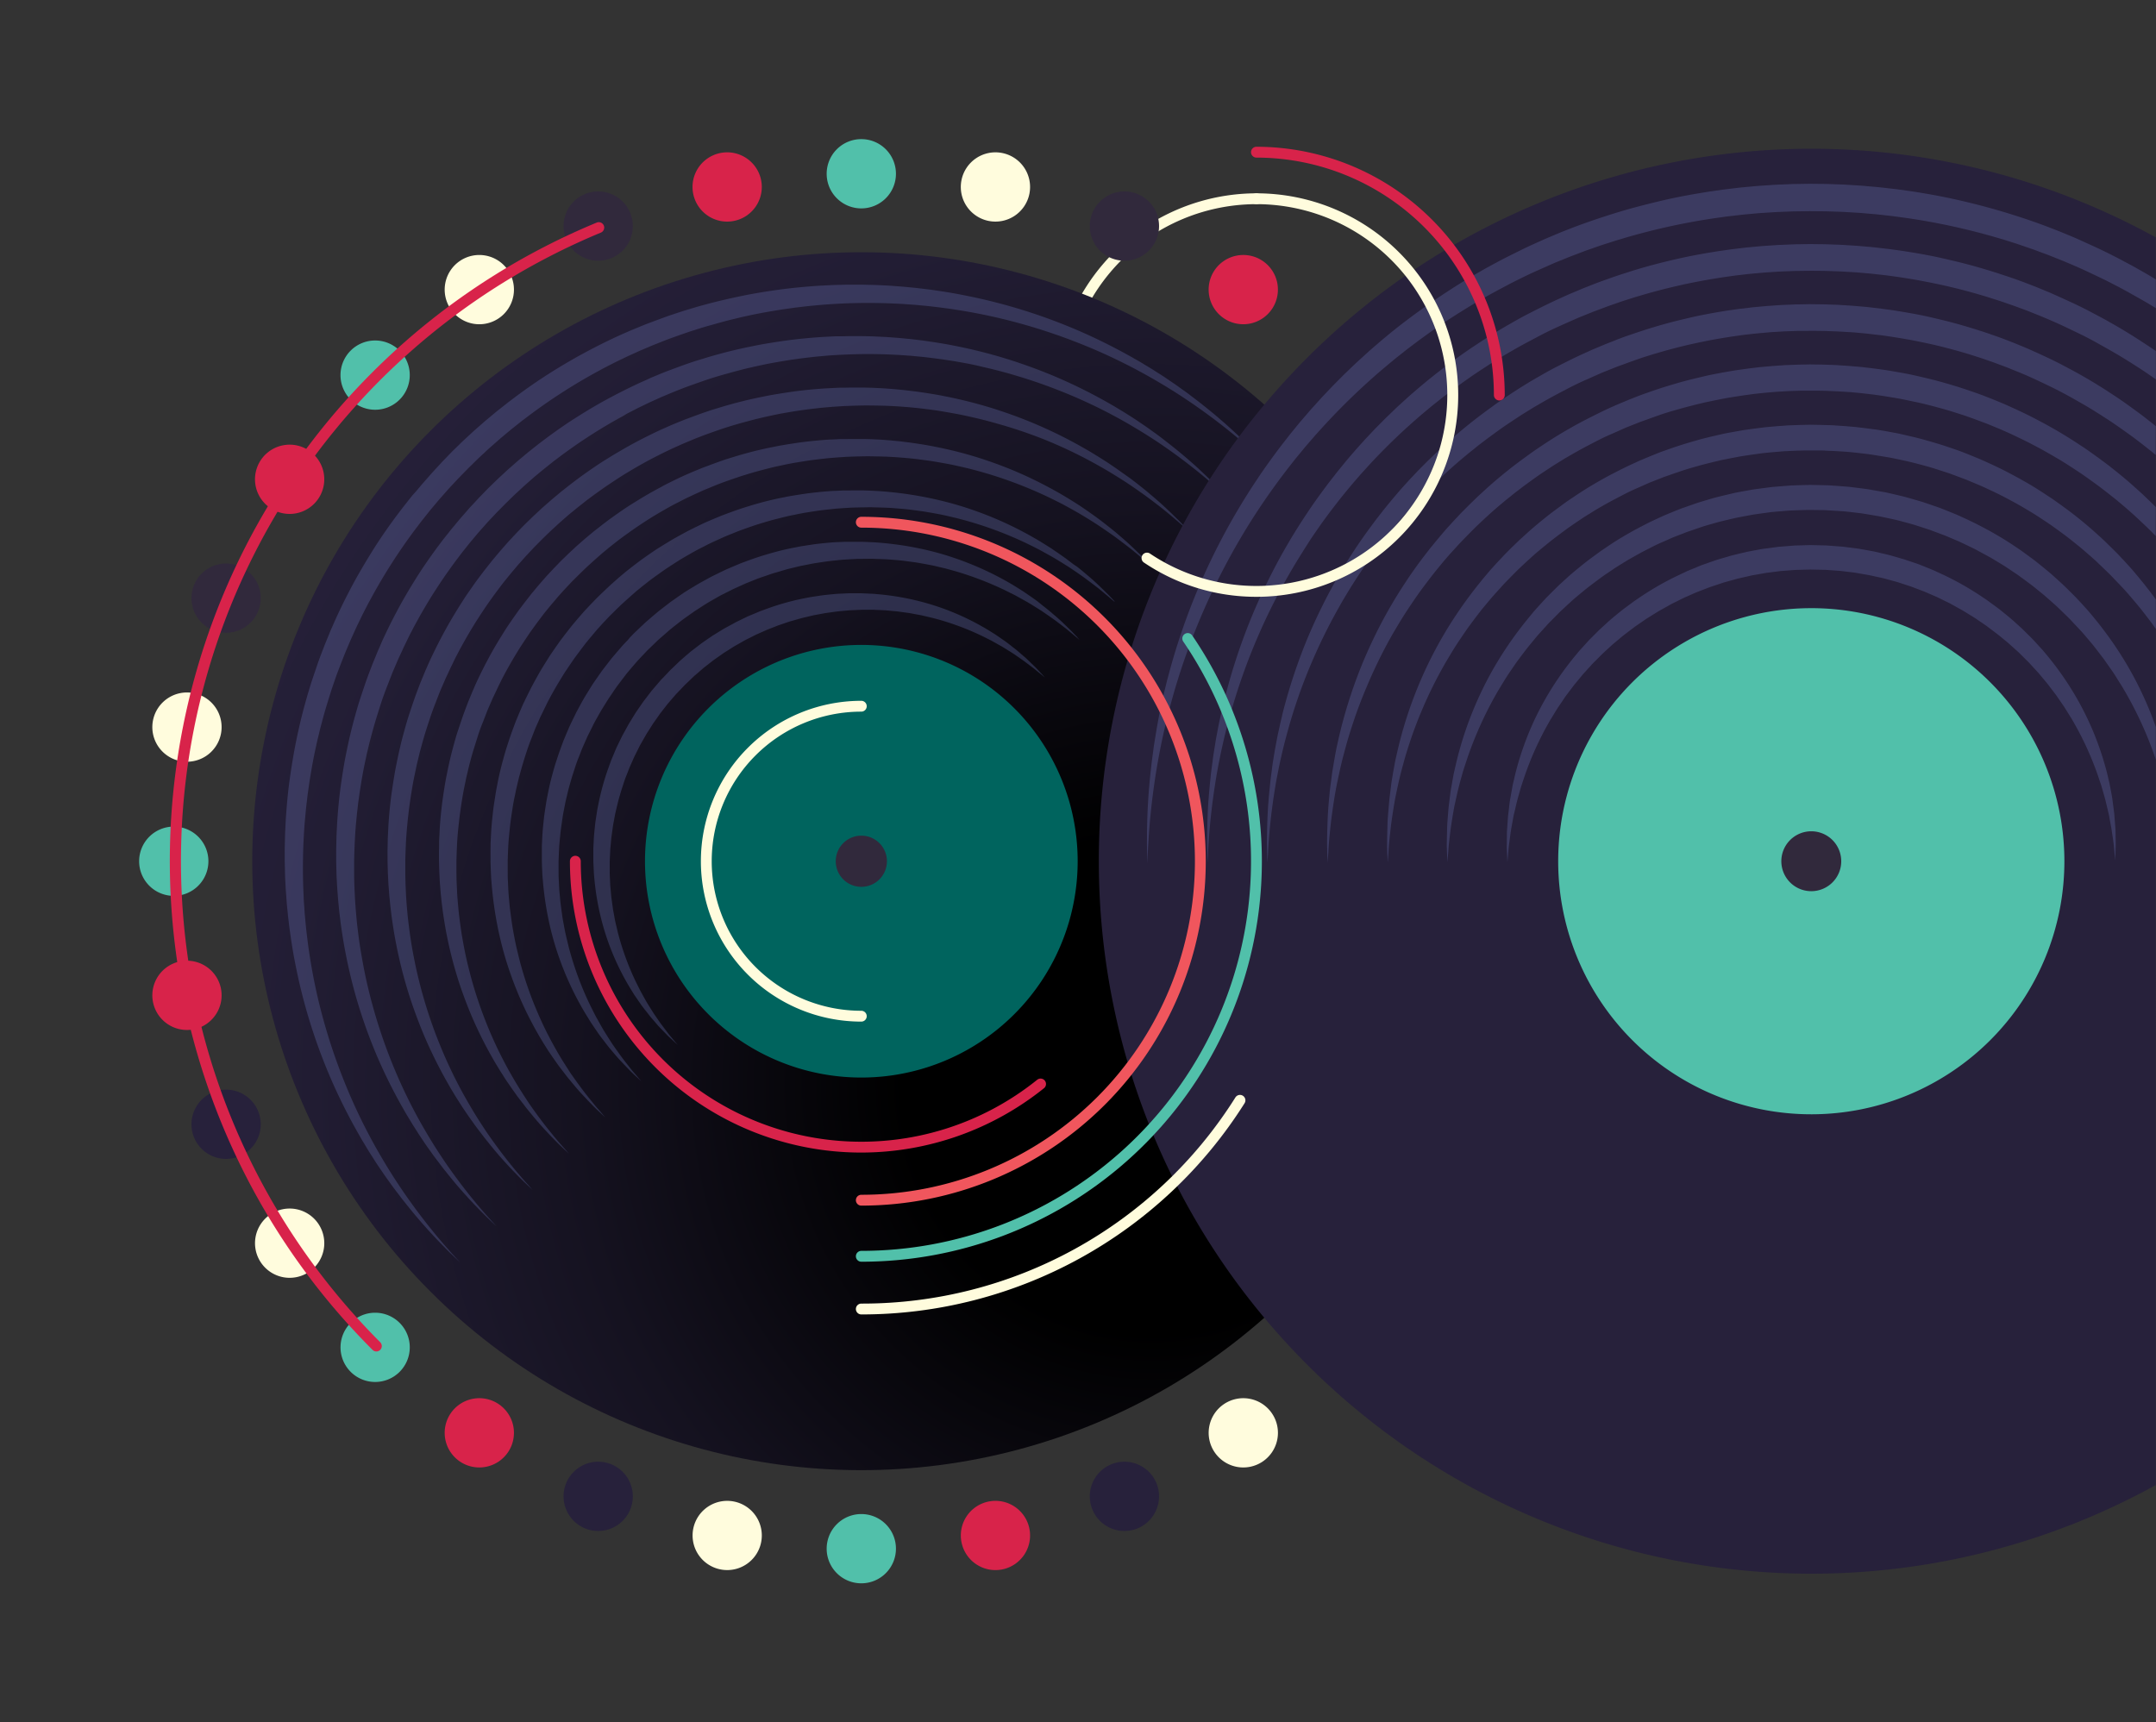 <svg xmlns:xlink="http://www.w3.org/1999/xlink" xmlns="http://www.w3.org/2000/svg" width="568" height="453.824"
     viewBox="0 0 568 453.824">
    <rect x="0" y="0" width="568" height="453.824" fill="#333333" stroke="none"/>
    <defs>
        <style>
            .a{fill:#fffcdd;}.b{fill:#27213b;}.c{fill:#31293c;}.d{fill:#d8234a;}.e{fill:#51c0aa;}.f{fill:url(#a);}.g{opacity:0.3;}.h{fill:#6e7abb;}.i{fill:url(#b);}.j{fill:url(#c);}.k{fill:url(#d);}.l{fill:url(#e);}.m{fill:url(#f);}.n{fill:#f0565d;}
        </style>
        <radialGradient id="a" cx="0.983" cy="0.98" r="0.962"
                        gradientTransform="matrix(-0.707, -0.707, -0.707, 0.707, 1.926, 0.798)"
                        gradientUnits="objectBoundingBox">
            <stop offset="0.21"/>
            <stop offset="0.49" stop-color="#151220"/>
            <stop offset="0.73" stop-color="#221d34"/>
            <stop offset="0.89" stop-color="#27213b"/>
        </radialGradient>
        <linearGradient id="b" x1="4.154" y1="0.221" x2="3.097" y2="0.737" gradientUnits="objectBoundingBox">
            <stop offset="0.22" stop-color="#51c0aa"/>
            <stop offset="0.41" stop-color="#4ebda7"/>
            <stop offset="0.57" stop-color="#45b39f"/>
            <stop offset="0.71" stop-color="#36a291"/>
            <stop offset="0.85" stop-color="#218a7d"/>
            <stop offset="0.97" stop-color="#066b64"/>
            <stop offset="1" stop-color="#00645e"/>
        </linearGradient>
        <linearGradient id="c" x1="4.532" y1="0.221" x2="3.474" y2="0.737" gradientUnits="objectBoundingBox">
            <stop offset="0.22" stop-color="#51c0aa"/>
            <stop offset="0.36" stop-color="#47b5a1"/>
            <stop offset="0.62" stop-color="#2c9687"/>
            <stop offset="0.95" stop-color="#01655f"/>
            <stop offset="0.96" stop-color="#00645e"/>
        </linearGradient>
        <radialGradient id="d" cx="1.317" cy="0.977" r="0.962"
                        gradientTransform="matrix(-0.953, -0.707, -0.953, 0.707, -4.055, -1.479)" xlink:href="#a"/>
        <linearGradient id="e" x1="-2.851" y1="-0.642" x2="-3.909" y2="-0.126" xlink:href="#b"/>
        <linearGradient id="f" x1="-3.331" y1="-0.747" x2="-4.388" y2="-0.231" xlink:href="#c"/>
    </defs>
    <g transform="translate(115.521 115.534)">
        <path class="a"
              d="M761.628,99.574h0a1.428,1.428,0,0,0,1.428-1.428,49.885,49.885,0,0,1,4.521-20.874,50.449,50.449,0,0,1,45.779-29.416,1.428,1.428,0,0,0,0-2.856,53.3,53.3,0,0,0-48.377,31.094A52.765,52.765,0,0,0,760.2,98.156a1.425,1.425,0,0,0,1.428,1.418Z"
              transform="translate(-597.863 -109.598)"/>
        <path class="b" d="M1099,794.98a9.122,9.122,0,1,0,11.921-4.94A9.122,9.122,0,0,0,1099,794.98Z"
              transform="translate(-828.694 -617.769)"/>
        <path class="c" d="M44.152,358.046a9.122,9.122,0,1,0,11.921-4.937A9.122,9.122,0,0,0,44.152,358.046Z"
              transform="translate(-108.535 -319.471)"/>
        <path class="d" d="M1047.088,892.1a9.125,9.125,0,1,0,12.654-2.519,9.125,9.125,0,0,0-12.654,2.519Z"
              transform="translate(-792.674 -685.152)"/>
        <path class="d" d="M97.745,257.78a9.125,9.125,0,1,0,12.654-2.516A9.125,9.125,0,0,0,97.745,257.78Z"
              transform="translate(-144.547 -252.099)"/>
        <path class="d" d="M1130.969,470.41a9.122,9.122,0,1,0,7.168-10.731A9.122,9.122,0,0,0,1130.969,470.41Z"
              transform="translate(-850.87 -392.583)"/>
        <path class="d" d="M11.14,693.16a9.125,9.125,0,1,0,7.171-10.731A9.125,9.125,0,0,0,11.14,693.16Z"
              transform="translate(-86.352 -544.657)"/>
        <path class="e" d="M977.252,977.251a9.122,9.122,0,1,0,12.9,0,9.122,9.122,0,0,0-12.9,0Z"
              transform="translate(-744.223 -744.231)"/>
        <path class="e" d="M169.878,169.88a9.125,9.125,0,1,0,12.9,0A9.125,9.125,0,0,0,169.878,169.88Z"
              transform="translate(-193.02 -193.031)"/>
        <path class="e" d="M1141.76,580.005a9.125,9.125,0,1,0,9.125-9.125A9.125,9.125,0,0,0,1141.76,580.005Z"
              transform="translate(-858.359 -468.622)"/>
        <path class="e" d="M0,580.012a9.125,9.125,0,1,0,9.124-9.122A9.125,9.125,0,0,0,0,580.012Z"
              transform="translate(-78.867 -468.629)"/>
        <path class="a" d="M892.1,1047.092a9.125,9.125,0,1,0,12.654,2.516A9.125,9.125,0,0,0,892.1,1047.092Z"
              transform="translate(-685.141 -792.687)"/>
        <path class="a" d="M257.759,97.75a9.125,9.125,0,1,0,12.657,2.519,9.125,9.125,0,0,0-12.657-2.519Z"
              transform="translate(-252.072 -144.561)"/>
        <path class="b" d="M794.969,1098.995a9.125,9.125,0,1,0,11.921,4.94A9.125,9.125,0,0,0,794.969,1098.995Z"
              transform="translate(-617.752 -828.697)"/>
        <path class="c" d="M358.037,44.151a9.125,9.125,0,1,0,11.924,4.937,9.125,9.125,0,0,0-11.924-4.937Z"
              transform="translate(-319.457 -108.543)"/>
        <path class="d" d="M689.606,1130.969a9.122,9.122,0,1,0,10.731,7.168A9.122,9.122,0,0,0,689.606,1130.969Z"
              transform="translate(-544.658 -850.879)"/>
        <path class="d" d="M466.836,11.14a9.125,9.125,0,1,0,10.728,7.171,9.125,9.125,0,0,0-10.728-7.171Z"
              transform="translate(-392.564 -86.361)"/>
        <path class="e" d="M580,1141.76a9.125,9.125,0,1,0,9.122,9.124A9.125,9.125,0,0,0,580,1141.76Z"
              transform="translate(-468.606 -858.367)"/>
        <path class="e" d="M580,0a9.125,9.125,0,1,0,9.122,9.124A9.125,9.125,0,0,0,580,0Z"
              transform="translate(-468.606 -78.876)"/>
        <path class="a" d="M470.417,1130.971a9.119,9.119,0,1,0,5.809,3.877A9.122,9.122,0,0,0,470.417,1130.971Z"
              transform="translate(-392.585 -850.881)"/>
        <path class="a" d="M693.152,11.139a9.125,9.125,0,1,0,7.171,10.728A9.125,9.125,0,0,0,693.152,11.139Z"
              transform="translate(-544.643 -86.36)"/>
        <path class="b" d="M365.024,1098.989a9.125,9.125,0,1,0,4.937,11.924A9.125,9.125,0,0,0,365.024,1098.989Z"
              transform="translate(-319.457 -828.691)"/>
        <path class="c" d="M801.952,44.138a9.125,9.125,0,1,0,4.937,11.921A9.125,9.125,0,0,0,801.952,44.138Z"
              transform="translate(-617.751 -108.534)"/>
        <path class="d" d="M267.9,1047.088a9.125,9.125,0,1,0,2.519,12.654,9.125,9.125,0,0,0-2.519-12.654Z"
              transform="translate(-252.076 -792.683)"/>
        <path class="d" d="M902.229,97.745a9.125,9.125,0,1,0,2.516,12.654,9.125,9.125,0,0,0-2.516-12.654Z"
              transform="translate(-685.135 -144.556)"/>
        <path class="e" d="M182.794,977.252a9.122,9.122,0,1,0,0,12.9,9.122,9.122,0,0,0,0-12.9Z"
              transform="translate(-193.031 -744.232)"/>
        <path class="e" d="M990.127,169.875a9.125,9.125,0,1,0,0,12.9A9.125,9.125,0,0,0,990.127,169.875Z"
              transform="translate(-744.201 -193.025)"/>
        <path class="a" d="M112.926,892.114a9.125,9.125,0,1,0-2.5,12.654,9.125,9.125,0,0,0,2.5-12.654Z"
              transform="translate(-144.555 -685.166)"/>
        <path class="a" d="M1062.258,257.763a9.125,9.125,0,1,0-2.516,12.657A9.125,9.125,0,0,0,1062.258,257.763Z"
              transform="translate(-792.672 -252.084)"/>
        <path class="a" d="M29.035,470.406a9.125,9.125,0,1,0-10.728,7.168,9.125,9.125,0,0,0,10.728-7.168Z"
              transform="translate(-86.349 -392.579)"/>
        <path class="a" d="M1148.866,693.139a9.125,9.125,0,1,0-10.712,7.168A9.125,9.125,0,0,0,1148.866,693.139Z"
              transform="translate(-850.87 -544.639)"/>
        <path class="b" d="M61.008,794.969a9.125,9.125,0,1,0-4.94,11.921A9.125,9.125,0,0,0,61.008,794.969Z"
              transform="translate(-108.53 -617.76)"/>
        <path class="b" d="M1115.849,358.031a9.125,9.125,0,1,0-4.937,11.921,9.125,9.125,0,0,0,4.937-11.921Z"
              transform="translate(-828.681 -319.46)"/>
        <circle class="f" cx="160.45" cy="160.45" r="160.45" transform="translate(-115.521 111.378) rotate(-45)"/>
        <g class="g" transform="translate(-40.528 -40.529)">
            <path class="h"
                  d="M378.468,167.054l-.933-.974c-.635-.635-1.507-1.615-2.748-2.808a136.5,136.5,0,0,0-11.137-9.976l-1.942-1.545-2.081-1.586-1.079-.815-1.126-.806c-.761-.539-1.526-1.111-2.332-1.656l-2.465-1.678c-.844-.555-1.723-1.1-2.608-1.669s-1.809-1.111-2.741-1.678c-.466-.279-.933-.571-1.415-.847l-1.456-.831c-3.919-2.221-8.192-4.426-12.819-6.5a147.123,147.123,0,0,0-31.748-10.033c-2.948-.6-5.975-1.066-9.052-1.5l-2.326-.282-1.168-.14-1.177-.114-2.364-.228-2.386-.178-1.2-.089-1.206-.06-2.424-.117-2.443-.057-1.228-.029h-3.7l-2.491.06-1.25.032-1.25.063-2.516.124c-3.36.225-6.752.53-10.153.987s-6.838,1-10.271,1.713-6.885,1.507-10.312,2.459c-1.72.457-3.42,1-5.14,1.517-1.7.565-3.417,1.1-5.108,1.729s-3.392,1.253-5.077,1.9l-2.522,1.038c-.422.174-.844.343-1.269.524l-1.25.552c-3.347,1.46-6.641,3.084-9.9,4.813s-6.451,3.595-9.595,5.565-6.206,4.1-9.2,6.308l-2.221,1.682-2.2,1.739c-.365.289-.733.574-1.095.873l-1.076.9c-.714.6-1.444,1.19-2.145,1.809l-2.11,1.853c-.7.612-1.377,1.269-2.069,1.9s-1.377,1.269-2.043,1.926l-2.037,1.986-1.9,1.974c-.317.333-.635.635-.952,1l-.952,1.041c-.635.695-1.3,1.38-1.9,2.085l-1.853,2.11c-.619.7-1.2,1.431-1.809,2.145l-.974,1.072c-.3.359-.581.73-.873,1.095l-1.739,2.2-1.682,2.221c-2.221,3-4.347,6.057-6.3,9.2s-3.852,6.346-5.568,9.595-3.341,6.558-4.8,9.918l-.555,1.25c-.181.419-.349.841-.524,1.269l-1.038,2.522c-.635,1.694-1.317,3.379-1.9,5.077s-1.164,3.411-1.729,5.112c-.514,1.717-1.06,3.42-1.517,5.14-.971,3.424-1.764,6.872-2.462,10.3s-1.247,6.866-1.717,10.271-.761,6.8-.984,10.153q-.067,1.269-.127,2.516l-.063,1.25-.032,1.25c-.019.831-.041,1.663-.06,2.488s0,1.653,0,2.475v1.244l.029,1.228c.019.815.038,1.631.057,2.44s.079,1.621.117,2.427l.063,1.2.086,1.2c.06.8.117,1.586.178,2.386s.152,1.586.228,2.364l.114,1.177.143,1.168q.136,1.168.282,2.323c.432,3.081.892,6.108,1.494,9.055A147.123,147.123,0,0,0,133.673,331.6c2.072,4.623,4.271,8.9,6.5,12.819l.831,1.456c.276.482.568.952.847,1.415.568.933,1.1,1.859,1.678,2.741s1.114,1.764,1.672,2.608l1.675,2.465c.546.806,1.117,1.586,1.656,2.332l.806,1.126c.276.362.549.723.815,1.079l1.586,2.078,1.548,1.945a135.435,135.435,0,0,0,9.969,11.134c1.2,1.241,2.177,2.129,2.811,2.751l.974.933-.907-1c-.593-.663-1.5-1.618-2.621-2.922-2.275-2.573-5.511-6.447-9.259-11.635a153.027,153.027,0,0,1-12.022-19.605c-2.027-3.95-4-8.25-5.835-12.857a152.163,152.163,0,0,1-5.042-14.8,146.8,146.8,0,0,1-3.693-16.537c-.489-2.887-.866-5.841-1.2-8.84-.07-.752-.143-1.507-.213-2.262-.035-.381-.07-.758-.108-1.139s-.051-.762-.079-1.145c-.054-.761-.108-1.529-.162-2.3s-.07-1.545-.108-2.319a150.663,150.663,0,0,1,.371-19.082c.159-1.621.286-3.252.5-4.883.1-.819.178-1.637.3-2.456s.232-1.637.346-2.459c.511-3.281,1.079-6.587,1.828-9.88.089-.412.171-.828.27-1.241l.3-1.234c.2-.822.384-1.653.6-2.475.438-1.644.869-3.3,1.361-4.94s1.006-3.284,1.523-4.931c.565-1.631,1.1-3.278,1.723-4.9s1.25-3.246,1.9-4.867l1.025-2.415c.174-.4.339-.806.52-1.206l.546-1.2c.371-.8.714-1.605,1.1-2.392s.765-1.586,1.149-2.38.8-1.571,1.2-2.357l.606-1.161.635-1.164a148,148,0,0,1,11.511-17.99l1.621-2.142,1.672-2.107c.282-.349.555-.7.841-1.05l.866-1.028c.581-.685,1.145-1.383,1.742-2.056l1.783-2.021c.59-.679,1.206-1.31,1.809-1.967l.907-.977c.3-.317.635-.657.952-.984l1.923-1.967,1.9-1.859c.635-.635,1.295-1.244,1.954-1.853s1.307-1.234,1.983-1.824l2.021-1.783c.673-.6,1.371-1.161,2.056-1.742l1.031-.866c.343-.286.7-.558,1.047-.841l2.107-1.672,2.142-1.621a148.25,148.25,0,0,1,17.99-11.511l1.164-.635,1.177-.606c.787-.4,1.567-.815,2.357-1.2l2.38-1.149c.79-.39,1.586-.733,2.392-1.1l1.2-.546c.4-.181.806-.346,1.206-.52l2.415-1.025c1.621-.635,3.233-1.307,4.867-1.9s3.268-1.158,4.9-1.723c1.647-.517,3.278-1.063,4.931-1.523s3.3-.923,4.94-1.361c.822-.219,1.653-.4,2.475-.606l1.234-.3c.412-.1.828-.181,1.241-.273,3.293-.746,6.6-1.314,9.88-1.824l2.459-.346c.819-.121,1.64-.2,2.456-.3,1.631-.216,3.262-.343,4.883-.5a150.657,150.657,0,0,1,19.1-.381l2.319.108,2.3.162,1.145.079,1.139.108,2.262.213c3,.336,5.952.714,8.84,1.2a146.1,146.1,0,0,1,16.524,3.684,152.154,152.154,0,0,1,14.789,5.032c4.617,1.831,8.906,3.807,12.857,5.835a153.026,153.026,0,0,1,19.621,12.016c5.188,3.747,9.062,6.98,11.632,9.258,1.307,1.12,2.265,2.031,2.925,2.621Z"
                  transform="translate(-120.833 -120.86)"/>
            <path class="h"
                  d="M379.748,189.433l-1.022-.73c-.692-.489-1.387-1.006-2.116-1.5l-2.18-1.485c-.771-.514-1.586-1.009-2.383-1.526s-1.653-1.015-2.5-1.533c-.425-.254-.85-.517-1.285-.768l-1.323-.755c-3.56-2.024-7.44-4.02-11.641-5.9q-5.416-2.427-11.533-4.515-.99-.34-2.005-.666a133.042,133.042,0,0,0-15.278-3.938c-2.678-.546-5.426-.952-8.221-1.358l-2.11-.257-1.06-.127-1.066-.1-2.148-.209-1.218-.092-.952-.073-1.107-.079-1.095-.057-1.2-.057-1-.048-1.31-.035-.9-.022h-.27l-.844-.019h-3.366l-1.663.038h-1.729l-.673.035-.463.022-1.9.1-.374.019c-3.049.194-6.13.479-9.227.885q-2.323.317-4.664.695-1.164.19-2.335.4c-.784.143-1.571.3-2.354.46-3.128.635-6.27,1.355-9.389,2.237-1.567.419-3.119.911-4.68,1.383s-3.116,1.006-4.661,1.571-3.087,1.142-4.632,1.732l-2.3.952c-.384.162-.768.317-1.149.479l-1.158.549c-.761.317-1.52.666-2.272,1.019-.692.317-1.571.739-2.259,1.076s-1.561.771-2.243,1.117c-.343.175-.781.4-1.12.574l-1.123.593q-2.221,1.174-4.407,2.443c-1.46.85-2.9,1.729-4.334,2.627-.657.409-1.494.952-2.139,1.364s-1.469.98-2.11,1.421-1.453,1.009-2.085,1.46c-.689.495-1.38.99-2.062,1.5l-2.034,1.533c-.057.048-1.945,1.539-2.005,1.586-.317.263-.669.524-1,.8l-.98.819c-.6.5-1.371,1.133-1.955,1.647l-1.923,1.685c-.635.558-1.253,1.152-1.885,1.729-.574.527-1.3,1.2-1.859,1.751l-1.859,1.809-1.745,1.8c-.267.276-.606.616-.873.907l-.879.952-.841.9c-.317.317-.606.654-.895.99l-1.691,1.926c-.514.584-1.145,1.361-1.65,1.955l-.819.984c-.273.317-.53.666-.8,1L191.83,217.1l-1.536,2.034c-.508.685-1.006,1.377-1.5,2.069-.454.635-1.022,1.45-1.463,2.088s-1,1.463-1.425,2.11-.952,1.475-1.355,2.129c-.9,1.434-1.78,2.881-2.63,4.341s-1.659,2.919-2.44,4.4c-.181.34-.412.774-.59,1.117l-.577,1.123c-.349.685-.784,1.564-1.12,2.253s-.758,1.586-1.079,2.265c-.346.727-.663,1.482-.98,2.227,0,.032-.489,1.107-.5,1.139-.165.384-.317.768-.476,1.152-.317.765-.635,1.533-.952,2.3-.59,1.545-1.193,3.081-1.732,4.632s-1.06,3.109-1.571,4.658-.952,3.116-1.383,4.683c-.882,3.119-1.605,6.26-2.237,9.389q-.241,1.171-.46,2.342c-.143.784-.276,1.586-.4,2.354-.254,1.558-.482,3.109-.695,4.658-.406,3.106-.692,6.2-.885,9.259q-.063,1.149-.117,2.291l-.054,1.139-.029,1.139c0,.755-.035,1.507-.051,2.259s0,1.51,0,2.262v1.12l.025,1.117q.029,1.118.057,2.221c.019.736.073,1.475.108,2.221,0,.029.054,1.063.057,1.091s.076,1.066.082,1.1c.054.723.108,1.447.162,2.164l.209,2.145.1,1.066c.044.352.086.7.13,1.057.086.7.171,1.409.257,2.107.393,2.792.815,5.534,1.361,8.208a133.263,133.263,0,0,0,3.919,15.262c.19.584.381,1.161.577,1.739q2.107,6.238,4.6,11.781c1.875,4.188,3.868,8.065,5.889,11.622.254.444.5.882.752,1.32s.514.86.768,1.269l.121.2c.47.777.92,1.548,1.4,2.284l.267.419c.422.66.828,1.314,1.247,1.948l.425.635,1.088,1.615c.5.73,1.012,1.425,1.5,2.116l.73,1.018q.476.633.952,1.241l1.437,1.9,1.415,1.764q1.39,1.732,2.678,3.224c.863,1,1.688,1.9,2.462,2.76,1.453,1.586,2.738,2.906,3.807,3.976s1.926,1.878,2.5,2.44l1.107,1.053-1.012-1.142c-.536-.6-1.342-1.453-2.326-2.6q-.92-1.05-2.05-2.408c-.714-.86-1.488-1.809-2.31-2.856-1.2-1.526-2.51-3.249-3.9-5.175-.425-.587-.854-1.2-1.291-1.821s-.876-1.269-1.32-1.945c-.892-1.333-1.805-2.741-2.722-4.229s-1.84-3.049-2.77-4.686q-1.345-2.37-2.675-4.959-.663-1.288-1.314-2.637c-1.383-2.856-2.726-5.867-3.995-9.062a137.183,137.183,0,0,1-4.639-13.666c-.171-.587-.317-1.18-.492-1.78s-.317-1.2-.47-1.809q-.463-1.818-.882-3.681t-.784-3.776q-.365-1.9-.685-3.807c-.111-.635-.209-1.288-.317-1.935-.289-1.948-.536-3.925-.765-5.924-.073-.736-.14-1.479-.209-2.221l-.1-1.12c-.022-.317-.054-.72-.076-1.041-.044-.635-.092-1.361-.136-2-.035-.755-.07-1.517-.108-2.278-.067-1.4-.1-2.8-.114-4.21v-3.179c0-.324,0-.7.016-1.06q.048-2.142.152-4.309c.016-.317.038-.749.057-1.079.06-1.072.143-2.237.232-3.316.14-1.412.251-2.83.435-4.252.089-.742.159-1.488.267-2.221s.206-1.491.317-2.24q.317-2.085.682-4.185.422-2.383.952-4.759c.086-.406.168-.812.257-1.218,0-.06.279-1.152.292-1.215.2-.809.381-1.625.6-2.43.4-1.494.793-3,1.237-4.486s.917-2.983,1.387-4.477,1-2.976,1.567-4.442,1.136-2.948,1.72-4.42l1.015-2.37c.174-.393.336-.793.517-1.187l.543-1.171c.317-.663.685-1.517,1.009-2.173s.682-1.409,1-2.069.717-1.4,1.05-2.053l.555-1.069.676-1.228c.768-1.412,1.571-2.811,2.392-4.2.374-.635.863-1.434,1.25-2.062s.895-1.415,1.295-2.037.92-1.409,1.329-2.024c.451-.673.9-1.342,1.368-2.005q1.406-2.008,2.875-3.979c.022-.025,1.393-1.837,1.412-1.863l1.46-1.831c.235-.292.59-.736.831-1.022l.847-1.009c.508-.6,1-1.206,1.52-1.79L203,213.15c.492-.568,1.145-1.237,1.647-1.786l.9-.952c.251-.273.606-.635.869-.892l1.818-1.847c.051-.044,1.682-1.64,1.732-1.685.53-.53,1.234-1.168,1.783-1.678s1.241-1.158,1.805-1.653l1.761-1.552c.584-.517,1.193-1.006,1.79-1.51l.952-.787c.317-.257.635-.508.952-.761l1.9-1.517,1.945-1.469c.593-.438,1.352-.99,1.951-1.418s1.361-.968,1.964-1.387,1.377-.952,1.989-1.345q1.993-1.329,4.026-2.583t4.1-2.424c.711-.4,1.507-.844,2.221-1.231l1.072-.654,1.158-.593c.657-.336,1.482-.771,2.142-1.091.72-.352,1.44-.695,2.161-1.041s1.456-.666,2.177-1l1.174-.533c.365-.162.733-.317,1.1-.47l2.281-.952c1.472-.587,2.938-1.177,4.423-1.707s2.967-1.053,4.442-1.555,2.976-.952,4.477-1.374,2.992-.828,4.486-1.222c.749-.2,1.5-.368,2.246-.549.063,0,1.155-.273,1.215-.282.374-.086.752-.162,1.126-.244q1.666-.371,3.328-.685c1.9-.352,3.773-.663,5.651-.952l2.316-.317c.739-.1,1.485-.175,2.221-.267.34-.044.771-.092,1.111-.13l1.1-.108c.742-.067,1.482-.13,2.221-.2s1.444-.108,2.164-.155l1.091-.063c.333-.022.755-.038,1.088-.057l2.167-.086c1.444-.044,2.878-.079,4.306-.076s2.856.019,4.261.06c.689.019,1.46.051,2.142.079l2.018.1,2.088.152,1.041.073,1.034.1,2.05.194q2,.228,3.966.489c.657.089,1.314.178,1.964.279.7.1,1.4.216,2.091.317q1.9.317,3.807.682t3.7.815q.92.206,1.821.419t1.8.444q1.98.5,3.9,1.05a138.5,138.5,0,0,1,13.444,4.591c2.776,1.1,5.419,2.265,7.932,3.458q1.361.635,2.672,1.3l1.085.552c.495.251.984.508,1.463.765,1.659.879,3.249,1.764,4.759,2.643s2.948,1.751,4.321,2.611q1.019.642,1.986,1.269c.644.419,1.269.834,1.866,1.244q1.809,1.228,3.427,2.392c1.034.749,2.008,1.475,2.925,2.17s1.713,1.317,2.491,1.929c.73.577,1.409,1.136,2.04,1.659q1.847,1.523,3.122,2.662l.539.463c.841.736,1.425,1.269,1.783,1.586.527.476.787.708.762.682s-.19-.2-.524-.549l-.317-.34c-.387-.4-.876-.93-1.5-1.561q-.454-.466-1-.993-.574-.574-1.253-1.234c-.793-.768-1.685-1.621-2.684-2.538s-2-1.8-3.141-2.776q-.838-.717-1.745-1.466c-.422-.349-.857-.7-1.3-1.057l-.562-.444-1.209-.952-1.878-1.456Z"
                  transform="translate(-150.015 -150.025)"/>
            <path class="h"
                  d="M400.889,229.534l-.92-.654c-.635-.438-1.247-.9-1.9-1.345l-1.9-1.291c-.695-.466-1.421-.911-2.154-1.38s-1.494-.917-2.262-1.387c-.381-.228-.762-.463-1.155-.689l-1.187-.676c-3.2-1.821-6.688-3.614-10.471-5.3-3.246-1.453-6.711-2.814-10.366-4.058-.593-.2-1.2-.4-1.8-.6a119.654,119.654,0,0,0-13.742-3.538c-2.405-.489-4.877-.869-7.39-1.222l-1.9-.232-.952-.117-.952-.1-1.929-.187-1.1-.086-.85-.067-1.015-.07-.984-.051-1.079-.051-.9-.044-1.177-.032-.812-.022H328l-1.491.029H325.44l-.489.016-.6.029-.419.022-1.713.086-.336.016q-4.125.251-8.294.787-2.094.286-4.207.635c-.7.111-1.406.232-2.11.355s-1.415.273-2.123.419c-2.824.562-5.657,1.215-8.472,2.012-1.415.374-2.814.819-4.223,1.244s-2.811.907-4.207,1.415-2.786,1.028-4.182,1.558l-2.075.85c-.346.146-.695.286-1.038.432l-1.034.46c-.685.3-1.374.6-2.053.917-.552.254-1.488.7-2.034.971s-1.485.73-2.031,1.009c-.273.14-.736.371-1.009.514s-.739.39-1.012.536q-2,1.061-3.979,2.221c-1.317.774-2.627,1.539-3.9,2.348-.524.317-1.412.885-1.932,1.225s-1.39.933-1.9,1.285-1.374.952-1.882,1.32c-.635.444-1.247.888-1.859,1.348l-1.837,1.387-1.809,1.425c-.3.238-.606.473-.9.717l-.882.739c-.476.4-1.295,1.076-1.761,1.488l-1.739,1.52c-.581.5-1.133,1.041-1.7,1.558-.46.425-1.234,1.142-1.675,1.586l-1.682,1.628-1.571,1.625c-.216.222-.574.584-.787.819l-.8.857c-.2.222-.552.593-.758.812-.273.292-.543.587-.806.888L236.1,249.19c-.412.466-1.091,1.291-1.494,1.767l-.742.885c-.244.3-.479.6-.717.9l-1.425,1.809c-.089.114-1.3,1.72-1.387,1.834-.473.609-.92,1.244-1.364,1.878-.362.5-.952,1.371-1.32,1.885s-.952,1.383-1.285,1.9-.9,1.4-1.222,1.923c-.809,1.3-1.609,2.6-2.373,3.919s-1.494,2.637-2.2,3.972c-.143.273-.39.733-.533,1.006s-.378.742-.517,1.015c-.279.549-.742,1.482-1.009,2.034s-.72,1.488-.977,2.043c-.317.673-.616,1.358-.911,2.04-.029.067-.425.952-.451,1.031-.149.343-.289.692-.435,1.038-.282.692-.568,1.38-.854,2.072-.53,1.4-1.069,2.783-1.558,4.182s-.952,2.8-1.412,4.2-.869,2.811-1.247,4.223c-.8,2.818-1.45,5.651-2.012,8.475q-.219,1.057-.416,2.113c-.127.708-.244,1.415-.359,2.123q-.338,2.108-.635,4.2c-.359,2.8-.635,5.591-.79,8.354l-.1,2.066-.051,1.028-.022,1.028c0,.676-.029,1.355-.041,2.027s0,1.368,0,2.05v1.012l.029,1.009.057,2.005q.048,1,.1,1.989c0,.06.048.923.051.98s.07.933.076,1c.051.635.1,1.295.149,1.939l.19,1.926c.032.317.067.635.1.952l.114.952q.114.952.235,1.9c.352,2.5.736,4.962,1.222,7.361a119.961,119.961,0,0,0,3.535,13.685q.257.787.517,1.561c1.269,3.728,2.649,7.26,4.125,10.569,1.685,3.757,3.468,7.234,5.283,10.423.225.4.451.793.676,1.187s.457.771.685,1.152l.108.178c.422.695.828,1.387,1.269,2.05l.238.374c.378.59.742,1.18,1.117,1.748l.381.558c.317.489.66.968.984,1.444.444.654.9,1.269,1.342,1.9l.654.911c.359.485.72.952,1.066,1.4.444.581.876,1.152,1.3,1.7l1.269,1.586c.838,1.034,1.647,2,2.418,2.9s1.526,1.717,2.221,2.475c1.244,1.355,2.345,2.484,3.259,3.408s1.675,1.631,2.2,2.135l1.241,1.171-1.12-1.285c-.479-.543-1.184-1.288-2.027-2.288-.546-.635-1.161-1.364-1.831-2.177s-1.336-1.634-2.069-2.573c-1.034-1.326-2.161-2.821-3.354-4.48-.381-.53-.768-1.079-1.161-1.64s-.784-1.155-1.183-1.758c-.8-1.206-1.618-2.472-2.44-3.807s-1.647-2.751-2.481-4.226c-.768-1.342-1.52-2.754-2.272-4.223-.4-.774-.793-1.567-1.187-2.373-1.244-2.561-2.456-5.286-3.6-8.164a125.311,125.311,0,0,1-4.245-12.542c-.152-.53-.3-1.066-.438-1.606s-.282-1.082-.419-1.628c-.273-1.095-.539-2.2-.79-3.319s-.476-2.253-.7-3.4q-.317-1.609-.584-3.252c-.1-.577-.187-1.161-.273-1.745-.251-1.688-.466-3.4-.666-5.134-.079-.723-.14-1.45-.209-2.183l-.1-1.1c-.016-.254-.051-.679-.07-.933-.035-.511-.076-1.193-.114-1.707-.032-.742-.067-1.491-.1-2.24-.063-1.269-.082-2.519-.1-3.792v-2.856c0-.317,0-.635.019-.952q.048-1.932.143-3.88c0-.263.035-.708.048-.971.051-.857.127-1.9.2-2.764.117-1.2.216-2.408.368-3.617.076-.673.143-1.345.235-2.015s.184-1.345.279-2.018q.286-1.885.606-3.776c.247-1.421.533-2.856.844-4.261.082-.4.162-.8.247-1.2.029-.121.257-1.069.286-1.193.2-.793.374-1.586.584-2.389.362-1.342.72-2.691,1.117-4.033s.828-2.678,1.269-4.023.895-2.675,1.409-4,1.022-2.646,1.545-3.972c.336-.774.669-1.548,1.006-2.326.171-.387.317-.781.511-1.164l.543-1.149c.247-.53.654-1.425.914-1.948s.6-1.234.854-1.764.635-1.218.9-1.745c.032-.057.47-.9.5-.952.1-.175.619-1.123.717-1.295.695-1.269,1.425-2.516,2.167-3.763.3-.508.819-1.348,1.13-1.85s.854-1.333,1.174-1.831.873-1.32,1.2-1.815c.406-.6.812-1.206,1.234-1.8q1.269-1.793,2.6-3.563c.041-.051,1.161-1.536,1.206-1.586L238,256.186l.819-1,.834-.984c.428-.508.854-1.025,1.3-1.523l1.336-1.5c.393-.454,1.085-1.164,1.485-1.605l.888-.952c.2-.216.574-.581.784-.8l1.717-1.729c.1-.089,1.46-1.425,1.564-1.513.422-.422,1.168-1.091,1.609-1.5s1.174-1.088,1.628-1.482l1.5-1.32c.5-.441,1.018-.857,1.529-1.269.054-.041.793-.66.847-.7.286-.235.574-.46.863-.689l1.713-1.358c.1-.086,1.644-1.237,1.755-1.317.473-.349,1.269-.926,1.755-1.269s1.285-.914,1.767-1.247,1.307-.882,1.8-1.206c1.2-.793,2.405-1.586,3.627-2.323s2.456-1.469,3.7-2.173c.568-.317,1.31-.736,1.885-1.044l.952-.514,1.139-.581c.527-.267,1.4-.723,1.926-.98.635-.317,1.3-.619,1.942-.93s1.31-.6,1.964-.9l1.149-.52c.317-.143.66-.279.99-.419l2.151-.9c1.32-.53,2.643-1.047,3.976-1.52s2.665-.952,4-1.387,2.681-.85,4.026-1.225,2.691-.736,4.036-1.085c.669-.178,1.345-.317,2.018-.492.124-.022,1.069-.244,1.193-.267.339-.076.676-.143,1.015-.216,1-.219,1.993-.425,2.992-.609q2.538-.457,5.077-.834,1.085-.152,2.17-.286c.666-.092,1.336-.155,2-.235.273-.035.727-.086,1-.114s.723-.063.993-.092c.666-.057,1.333-.111,2-.171l1.945-.133.98-.057c.267-.016.711-.029.977-.041q.974-.041,1.948-.07c1.295-.035,2.586-.07,3.865-.057s2.561.029,3.826.067c.552,0,1.269.044,1.818.07s1.206.063,1.717.089l1.875.136.936.07.933.089c.612.057,1.225.114,1.834.178q1.8.209,3.569.444c.59.079,1.18.159,1.767.251s1.247.2,1.862.317q1.732.292,3.424.612c1.126.222,2.221.463,3.338.711l1.64.378q.815.19,1.618.4,1.78.451,3.512.952a124.282,124.282,0,0,1,12.1,4.055c2.5,1,4.877,2.043,7.136,3.119q1.222.587,2.4,1.177l.977.495q.673.343,1.317.689,2.243,1.2,4.3,2.383c1.358.79,2.649,1.586,3.884,2.354.612.387,1.212.765,1.793,1.142s1.133.755,1.675,1.123q1.628,1.111,3.081,2.151c.933.676,1.809,1.333,2.634,1.958s1.545,1.183,2.243,1.732,1.269,1.028,1.837,1.494c1.136.952,2.075,1.745,2.814,2.4l.485.416c.673.59,1.072.952,1.234,1.06a5.907,5.907,0,0,0,.527.454l-.473-.495-.289-.317c-.355-.368-.8-.847-1.348-1.409-.276-.276-.574-.577-.9-.892s-.727-.717-1.133-1.111c-.717-.695-1.517-1.463-2.411-2.285s-1.805-1.615-2.833-2.494l-1.571-1.323q-.571-.476-1.174-.952l-.508-.4-1.088-.863q-.828-.635-1.7-1.291Z"
                  transform="translate(-179.136 -179.218)"/>
            <path class="h"
                  d="M422.074,269.57l-.815-.581c-.549-.387-1.107-.793-1.685-1.19l-1.612-1.1c-.635-.422-1.269-.815-1.929-1.234s-1.336-.822-2.024-1.241c-.336-.2-.676-.409-1.022-.609l-1.05-.6c-2.856-1.615-5.94-3.2-9.284-4.7-2.884-1.291-5.956-2.5-9.2-3.6q-.79-.273-1.586-.533a106.15,106.15,0,0,0-12.19-3.138c-2.139-.432-4.328-.774-6.558-1.085l-1.678-.209-.85-.111-.85-.086-1.713-.168-.974-.076-.755-.063c-.108,0-.815-.06-.923-.063l-.869-.044-.952-.044-.8-.038-1.044-.032-.736-.019h-3.56l-1.323.022h-1.374l-.533.025-.371.019-1.52.076h-.3c-2.434.14-4.886.384-7.358.692-1.247.162-2.5.359-3.754.555l-1.882.317q-.952.178-1.9.371c-2.519.495-5.045,1.079-7.558,1.786-1.269.336-2.507.73-3.763,1.111s-2.507.809-3.754,1.269-2.488.914-3.731,1.383l-1.847.765c-.317.127-.635.254-.923.384-.1.041-.825.362-.923.4-.612.27-1.228.533-1.831.819-.416.19-1.406.666-1.815.869s-1.4.685-1.812.895l-.9.457-.888.5q-1.783.952-3.55,1.964c-1.174.679-2.329,1.4-3.49,2.113-.393.244-1.339.838-1.726,1.091s-1.31.885-1.694,1.149-1.3.9-1.678,1.174c-.555.4-1.117.79-1.659,1.2-.171.13-1.463,1.1-1.634,1.237s-1.447,1.136-1.618,1.269c-.267.213-.543.419-.806.635l-.787.663c-.355.3-1.218,1.018-1.571,1.326l-1.548,1.352c-.524.447-1.012.93-1.517,1.393-.346.317-1.161,1.079-1.491,1.409l-1.5,1.447-1.4,1.453c-.159.165-.539.555-.7.73l-.711.765-.676.723c-.241.257-.479.514-.714.787l-1.358,1.561c-.317.349-1.038,1.222-1.339,1.586l-.663.793c-.222.263-.428.536-.635.806l-1.269,1.615c-.133.171-1.107,1.463-1.241,1.637-.416.546-.809,1.1-1.206,1.663-.27.381-.911,1.3-1.174,1.682s-.892,1.307-1.149,1.694-.844,1.326-1.088,1.72c-.717,1.158-1.434,2.313-2.116,3.49s-1.326,2.357-1.961,3.547l-.476.895c-.108.206-.355.7-.46.907-.209.409-.695,1.4-.9,1.815s-.676,1.4-.869,1.818c-.286.6-.549,1.215-.812,1.824-.041.1-.359.822-.4.92-.133.317-.257.619-.387.927l-.761,1.847c-.47,1.244-.952,2.481-1.387,3.731s-.847,2.5-1.269,3.75-.771,2.507-1.111,3.766c-.7,2.513-1.291,5.039-1.783,7.558q-.2.952-.371,1.885t-.317,1.9c-.2,1.269-.39,2.5-.555,3.75-.317,2.5-.558,4.985-.692,7.447-.032.635-.063,1.231-.092,1.843l-.048.917v.917c0,.6-.022,1.2-.032,1.8s0,1.228,0,1.837v.9l.029.9c.016.6.035,1.193.054,1.786l.086,1.777c0,.089.038.781.044.866s.06.8.073.895c.044.574.089,1.145.136,1.717s.111,1.136.168,1.7c.032.282.06.562.089.844s.067.562.1.838c.07.562.14,1.117.209,1.672.317,2.221.657,4.394,1.088,6.517a106.234,106.234,0,0,0,3.135,12.111q.222.695.457,1.38c1.12,3.3,2.348,6.425,3.658,9.354,1.488,3.325,3.065,6.4,4.671,9.23.2.352.4.7.6,1.05s.406.682.606,1.019l.1.159c.374.616.736,1.225,1.114,1.812l.209.317c.333.527.654,1.047.984,1.552l.336.495.873,1.269c.4.581.8,1.136,1.19,1.688.194.27.384.539.571.806.406.543.809,1.06,1.2,1.561s.777,1.025,1.158,1.513.774.952,1.145,1.406q1.123,1.377,2.158,2.573c.695.793,1.364,1.52,1.989,2.192,1.031,1.117,1.948,2.059,2.719,2.84s1.425,1.383,1.885,1.831l1.377,1.288s-.422-.495-1.228-1.428c-.422-.485-1.022-1.123-1.729-1.97-.482-.574-1.025-1.222-1.612-1.948s-1.18-1.46-1.828-2.294c-.869-1.13-1.812-2.389-2.811-3.785-.336-.473-.682-.952-1.031-1.463s-.689-1.028-1.044-1.564c-.7-1.079-1.431-2.221-2.161-3.4s-1.453-2.453-2.2-3.766c-.635-1.111-1.247-2.278-1.869-3.49q-.53-1.038-1.057-2.113c-1.1-2.281-2.183-4.705-3.2-7.269a110.833,110.833,0,0,1-3.852-11.422c-.136-.473-.263-.952-.384-1.428s-.247-.952-.368-1.45c-.241-.974-.482-1.954-.7-2.951s-.416-2.005-.612-3.027c-.171-.882-.317-1.777-.482-2.678-.089-.514-.162-1.031-.241-1.552-.209-1.431-.393-2.881-.568-4.347-.083-.708-.136-1.425-.206-2.142-.035-.359-.067-.717-.1-1.079,0-.19-.051-.635-.063-.828-.029-.384-.067-1.025-.092-1.409-.035-.73-.067-1.466-.1-2.2-.06-1.117-.063-2.24-.079-3.373v-2.548c0-.282,0-.565.022-.85.029-1.142.073-2.294.13-3.449,0-.2.032-.666.044-.866.035-.635.108-1.558.159-2.205.1-.993.178-1.993.317-2.989.067-.6.124-1.2.2-1.793s.162-1.2.247-1.8q.247-1.678.527-3.366c.216-1.25.466-2.5.733-3.75.079-.39.155-.784.238-1.174.044-.184.238-.987.279-1.171.194-.781.365-1.567.571-2.351.317-1.19.635-2.386,1-3.576s.736-2.376,1.114-3.57.79-2.376,1.269-3.547.907-2.351,1.374-3.525l.993-2.284c.171-.378.317-.765.508-1.139l.539-1.13c.184-.4.635-1.333.819-1.726s.517-1.057.708-1.453.549-1.044.749-1.441c.048-.086.4-.761.451-.85.146-.257.612-1.1.758-1.358.635-1.123,1.269-2.221,1.945-3.328.225-.381.774-1.269,1.009-1.64s.815-1.244,1.053-1.618.828-1.237,1.076-1.609c.362-.533.72-1.069,1.1-1.586.761-1.06,1.533-2.107,2.319-3.151.06-.076.93-1.231,1-1.307l1.028-1.269.809-.974.819-.952c.349-.419.7-.844,1.076-1.269l1.111-1.237c.3-.34,1.022-1.091,1.323-1.421l.882-.936c.149-.162.539-.543.7-.7l1.612-1.605c.149-.14,1.241-1.212,1.393-1.342.317-.317,1.107-1.018,1.437-1.323s1.111-1.012,1.45-1.307l1.237-1.088c.412-.365.844-.7,1.269-1.057.082-.063.679-.562.758-.635.254-.206.511-.406.768-.609l1.52-1.2c.155-.127,1.4-1.047,1.558-1.161.355-.267,1.206-.869,1.564-1.13s1.209-.857,1.571-1.107,1.231-.822,1.586-1.066c1.069-.7,2.142-1.4,3.23-2.059s2.186-1.3,3.29-1.926c.425-.241,1.114-.635,1.542-.857l.847-.451,1.12-.571c.393-.2,1.314-.676,1.71-.869.571-.282,1.152-.546,1.726-.819s1.164-.53,1.745-.8c.178-.076.952-.428,1.123-.508.3-.127.59-.244.882-.368l2.021-.831q1.755-.711,3.531-1.336t3.554-1.218c1.193-.362,2.38-.742,3.573-1.079s2.389-.635,3.582-.952c.6-.155,1.193-.289,1.79-.435.187-.035.99-.219,1.174-.254l.9-.187c.885-.19,1.77-.371,2.659-.53,1.51-.26,3.014-.5,4.515-.723.676-.089,1.352-.178,2.024-.254.593-.076,1.187-.133,1.774-.2.2-.029.679-.076.882-.1s.679-.057.882-.076l1.771-.14,1.723-.114c.292-.016.581-.035.873-.048.2,0,.666-.022.866-.032.577-.022,1.152-.038,1.726-.051,1.152-.025,2.294-.06,3.43-.038s2.269.035,3.389.073c.416,0,1.085.038,1.494.057l1.415.079,1.663.127.831.063.831.076c.539.051,1.082.1,1.618.162,1.066.13,2.126.26,3.173.4.524.073,1.05.14,1.567.222s1.1.178,1.64.273c1.025.175,2.037.359,3.043.549s1.986.419,2.967.635l1.456.34c.485.111.952.228,1.44.355q1.586.406,3.122.85a110.9,110.9,0,0,1,10.753,3.706c2.221.892,4.334,1.824,6.346,2.783q1.088.523,2.135,1.047l.873.441c.4.2.787.4,1.168.612q1.989,1.072,3.807,2.119c1.206.7,2.351,1.412,3.449,2.1.546.343,1.079.679,1.586,1.015s1.006.673,1.488,1q1.447.987,2.738,1.9c.828.6,1.605,1.19,2.338,1.745s1.377,1.053,2,1.539,1.13.917,1.631,1.329c1.041.863,1.882,1.586,2.51,2.126l.431.371c.5.441.72.635.685.53.263.232.365.317.289.228l-.432-.428-.257-.27c-.317-.336-.714-.765-1.2-1.253-.247-.247-.514-.514-.806-.793L432.9,278.7c-.635-.619-1.352-1.307-2.145-2.034s-1.612-1.434-2.522-2.221c-.447-.384-.914-.777-1.393-1.177-.339-.279-.689-.555-1.047-.841l-.454-.355c-.317-.251-.635-.508-.968-.765q-.733-.568-1.5-1.152Z"
                  transform="translate(-208.304 -208.342)"/>
            <path class="h"
                  d="M443.323,309.647l-.714-.5c-.479-.336-.952-.685-1.469-1.031l-1.326-.907c-.546-.378-1.126-.72-1.7-1.088s-1.18-.727-1.783-1.1c-.3-.174-.59-.355-.892-.53l-.917-.524c-2.484-1.412-5.188-2.8-8.1-4.1-2.519-1.126-5.2-2.183-8.031-3.148-.46-.159-.926-.317-1.393-.466a93.368,93.368,0,0,0-10.642-2.741c-1.869-.371-3.779-.676-5.711-.952l-1.463-.181-.736-.089-.742-.076-1.494-.149-.85-.07-.66-.054c-.143,0-.685-.051-.831-.057l-.758-.038-.834-.041-.695-.032-.911-.029-.635-.022h-3.1l-1.155.019h-1.2l-.463.022-.317.016-1.326.067h-.26c-2.126.111-4.264.333-6.422.59-1.095.14-2.192.317-3.3.489q-.828.127-1.656.27t-1.659.317q-3.322.635-6.641,1.558c-1.1.3-2.205.635-3.306.977s-2.205.708-3.3,1.1-2.186.8-3.281,1.212l-1.621.673c-.27.111-.543.222-.812.339l-.812.349c-.536.232-1.079.46-1.612.714-.276.127-1.32.635-1.586.765s-1.32.635-1.586.787l-.8.4-.787.422q-1.567.841-3.122,1.723c-1.034.6-2.047,1.231-3.065,1.859-.26.162-1.269.784-1.517.952s-1.231.834-1.488,1.012-1.222.847-1.475,1.028c-.489.349-.984.689-1.46,1.057-.232.174-1.206.914-1.434,1.091s-1.193.933-1.425,1.111-.476.368-.708.562l-.692.581c-.238.2-1.142.952-1.377,1.171l-1.38,1.225c-.457.39-.885.819-1.329,1.225-.228.209-1.085,1.015-1.307,1.237l-1.32,1.269-1.228,1.269c-.1.111-.5.523-.612.635l-.635.673-.6.635c-.206.222-.416.444-.619.682l-1.2,1.38c-.206.232-.98,1.152-1.18,1.39l-.587.695c-.194.235-.374.476-.562.711s-.933,1.193-1.111,1.421l-1.1,1.444c-.368.476-.708.971-1.057,1.463-.181.254-.857,1.222-1.031,1.475s-.841,1.228-1.012,1.488-.79,1.253-.952,1.513c-.635,1.022-1.269,2.034-1.859,3.068s-1.161,2.075-1.723,3.119c-.07.136-.349.65-.419.787s-.317.66-.4.8c-.14.273-.654,1.32-.787,1.586s-.635,1.323-.768,1.586c-.254.53-.479,1.069-.711,1.605-.057.133-.3.679-.349.809l-.34.815c-.225.539-.447,1.082-.673,1.621-.409,1.095-.825,2.183-1.212,3.281s-.742,2.2-1.1,3.3-.676,2.2-.974,3.309q-.927,3.313-1.561,6.641c-.111.552-.222,1.1-.317,1.656s-.184,1.107-.27,1.663c-.171,1.1-.349,2.2-.489,3.293-.26,2.2-.489,4.379-.593,6.543-.029.543-.057,1.082-.082,1.618l-.041.806v.806l-.019,1.567v2.415l.025.79c.019.527.035,1.047.054,1.571s.051,1.041.073,1.558c0,.121.035.635.041.755s.054.663.067.79l.124,1.494c.048.495.1.99.152,1.482l.076.733c.032.244.06.485.089.73.06.485.124.971.187,1.453.273,1.926.577,3.807.952,5.67a91.861,91.861,0,0,0,2.735,10.537c.13.4.263.8.4,1.2.977,2.856,2.047,5.591,3.189,8.142,1.291,2.891,2.665,5.568,4.061,8.031.175.317.349.616.52.917s.352.593.527.888l.083.133c.317.536.635,1.066.971,1.586l.181.286c.289.457.565.914.854,1.352.1.146.194.286.292.428l.762,1.107c.343.5.695.99,1.031,1.472l.495.7c.447.606.9,1.171,1.32,1.726.349.451.682.895,1.019,1.323l1.012,1.225q.99,1.2,1.9,2.246c.609.7,1.206,1.32,1.755,1.9.822.885,1.558,1.64,2.183,2.275s1.174,1.136,1.586,1.526l1.51,1.406s-.46-.546-1.333-1.586c-.365-.425-.863-.952-1.434-1.65-.419-.514-.885-1.085-1.393-1.72s-1.028-1.269-1.586-2.018c-.7-.93-1.463-1.961-2.269-3.09-.3-.416-.593-.844-.9-1.269s-.6-.907-.9-1.377c-.609-.952-1.25-1.932-1.882-2.979s-1.269-2.158-1.9-3.306c-.5-.876-.98-1.8-1.469-2.754-.317-.606-.616-1.222-.926-1.853-.968-2-1.9-4.125-2.808-6.368a96.637,96.637,0,0,1-3.458-10.3c-.124-.412-.228-.828-.333-1.25s-.213-.844-.317-1.269c-.206-.85-.419-1.71-.609-2.583s-.355-1.758-.527-2.653q-.2-1.041-.381-2.107c-.079-.451-.14-.9-.206-1.361-.171-1.171-.317-2.357-.47-3.557-.089-.692-.136-1.4-.209-2.1-.032-.352-.063-.7-.1-1.06,0-.127-.048-.6-.057-.723-.019-.254-.051-.853-.07-1.11q-.048-1.076-.1-2.164c-.057-.977-.048-1.964-.06-2.954v-2.231c0-.247,0-.5.019-.746q.048-1.5.121-3.021c0-.133.032-.635.038-.758.025-.428.089-1.222.124-1.653.076-.784.143-1.586.235-2.357.054-.524.1-1.047.171-1.586s.14-1.05.213-1.586c.143-.984.3-1.97.451-2.957.181-1.079.4-2.158.635-3.24.076-.384.149-.768.228-1.155.057-.244.216-.9.273-1.149.187-.768.359-1.539.562-2.307.286-1.038.568-2.081.876-3.122s.635-2.075.977-3.116.689-2.078,1.095-3.1.8-2.053,1.2-3.081c.317-.742.654-1.491.984-2.237.168-.371.317-.755.5-1.12l.539-1.1c.124-.267.593-1.241.723-1.5s.432-.882.562-1.149.46-.869.6-1.13c.063-.117.333-.635.4-.742.194-.346.6-1.079.8-1.425.549-.977,1.136-1.932,1.72-2.894.149-.254.733-1.18.885-1.431s.777-1.155.936-1.406.781-1.152.952-1.4c.317-.466.635-.936.971-1.387q1.009-1.374,2.04-2.735c.082-.1.7-.926.787-1.028l.815-1c.1-.117.7-.831.8-.952l.8-.952c.276-.317.562-.663.857-.987l.885-.977c.2-.228.952-1.022,1.161-1.241l.873-.923c.1-.108.511-.5.616-.612l1.507-1.485c.2-.184,1.018-1,1.225-1.171s1.041-.952,1.269-1.145,1.044-.936,1.269-1.133l.977-.86c.317-.286.669-.552,1-.828.108-.082.558-.457.666-.539.222-.181.447-.355.673-.533s1.117-.882,1.323-1.041,1.149-.857,1.364-1.012,1.133-.809,1.371-.98l1.374-.974c.241-.165,1.158-.762,1.4-.923.952-.609,1.872-1.222,2.827-1.8s1.923-1.126,2.887-1.675c.282-.162.914-.514,1.2-.669l.742-.39,1.1-.558c.263-.133,1.228-.635,1.491-.755.5-.251,1.009-.473,1.51-.711s1.022-.463,1.533-.7l1.1-.495.774-.317,1.888-.768c1.022-.416,2.056-.787,3.087-1.149s2.066-.733,3.106-1.05,2.078-.635,3.119-.93,2.088-.546,3.128-.809c.52-.133,1.044-.251,1.564-.378.247-.044.9-.19,1.152-.238l.787-.159c.774-.162,1.548-.317,2.323-.454,1.323-.213,2.64-.425,3.95-.609.635-.082,1.253-.159,1.882-.222.514-.063,1.031-.111,1.545-.168.136-.019.635-.07.771-.083s.635-.048.768-.06l1.545-.111,1.5-.092.762-.038c.133,0,.635-.016.755-.022.5,0,1.006-.025,1.507-.032,1,0,2-.051,2.989-.019s1.977.044,2.957.079l1.168.048c.257,0,.857.054,1.114.067l1.45.117.727.057.727.067c.473.044.952.089,1.406.146q1.4.171,2.776.359c.46.063.917.121,1.371.194l1.415.241c.895.159,1.783.317,2.662.485s1.739.374,2.592.568l1.269.3c.422.1.844.2,1.269.317q1.387.362,2.729.752a98.175,98.175,0,0,1,9.411,3.262q2.913,1.177,5.546,2.443c.635.317,1.269.616,1.866.92.257.13.514.257.765.387.349.174.692.349,1.025.536q1.736.952,3.338,1.859c1.057.616,2.056,1.241,3.017,1.837.476.3.952.59,1.4.885l1.3.882q1.269.866,2.392,1.669c.727.53,1.406,1.044,2.047,1.526s1.209.923,1.748,1.345.993.809,1.428,1.168c.952.784,1.682,1.412,2.2,1.859l.378.317c.336.3.371.3.133,0,.136.108.155.111.057,0l-.365-.39-.225-.238c-.292-.317-.635-.679-1.05-1.1l-.7-.692-.885-.863c-.565-.546-1.187-1.152-1.878-1.783s-1.418-1.269-2.221-1.932q-.59-.5-1.218-1.034c-.3-.244-.6-.485-.917-.733l-.4-.317-.914-.606-1.314-1.006Z"
                  transform="translate(-237.534 -237.508)"/>
            <path class="h"
                  d="M464.438,349.71l-.609-.428c-.409-.286-.825-.581-1.269-.876l-1.044-.717c-.47-.317-.974-.635-1.475-.952s-1.022-.635-1.545-.952l-.762-.451-.781-.447c-2.126-1.206-4.442-2.386-6.923-3.49-2.154-.952-4.442-1.866-6.863-2.691-.393-.136-.79-.27-1.19-.4a78.606,78.606,0,0,0-9.094-2.345c-1.586-.317-3.23-.581-4.893-.812l-1.25-.159-.635-.073-.635-.07-1.269-.127-.727-.06-.562-.051c-.181,0-.562-.041-.742-.048l-.635-.032-.711-.035-.593-.029-.777-.029-.533-.022h-4.655l-.4.019H413.6l-1.136.057h-.222c-1.815.082-3.639.286-5.486.492-.952.117-1.9.276-2.856.419l-1.431.225-1.428.286q-2.856.533-5.711,1.333c-.952.26-1.9.546-2.856.838s-1.9.612-2.856.952-1.885.689-2.83,1.038l-1.4.581-.7.3-.7.3c-.463.2-.933.39-1.39.612-.14.063-1.237.6-1.374.663l-1.374.673-.689.34-.676.365q-1.345.733-2.694,1.485c-.892.511-1.761,1.063-2.64,1.586-.13.082-1.184.736-1.31.822l-1.269.873c-.127.089-1.145.8-1.269.888-.422.3-.854.587-1.269.907l-1.234.952-1.231.952c-.2.162-.412.317-.609.482l-.6.5c-.117.1-1.069.907-1.187,1.012L362,355.38c-.4.336-.761.708-1.145,1.06-.114.1-1.012.952-1.123,1.063l-1.142,1.088-1.05,1.1-.508.609-.552.568-.514.546c-.178.187-.352.374-.527.581l-1.031,1.2c-.1.114-.923,1.082-1.025,1.2l-.511.6c-.168.2-.317.409-.482.612l-.952,1.228-.952,1.237c-.317.406-.609.838-.911,1.269l-.885,1.269c-.089.127-.79,1.149-.873,1.269s-.739,1.18-.819,1.31c-.539.879-1.091,1.748-1.605,2.64s-.993,1.8-1.482,2.694l-.365.676c-.035.067-.317.619-.339.689-.07.136-.606,1.237-.673,1.374s-.6,1.237-.663,1.377c-.222.454-.412.923-.612,1.387l-.3.7c-.1.232-.2.466-.292.7-.194.466-.387.93-.584,1.4-.349.952-.7,1.885-1.038,2.83s-.635,1.9-.952,2.856-.581,1.9-.841,2.856q-.795,2.856-1.333,5.711c-.1.476-.19.952-.282,1.428s-.155.952-.228,1.431c-.143.952-.3,1.9-.419,2.856-.209,1.9-.422,3.773-.495,5.638-.025.466-.048.933-.07,1.4l-.035.692v4.125l.025.679c0,.454.035.9.051,1.352s.044.9.063,1.345c0,.146.025.495.038.635s.041.527.06.689c.035.425.07.85.108,1.269s.086.844.133,1.269c.022.209.044.416.07.635s.048.412.076.619q.076.635.162,1.237c.232,1.64.5,3.249.815,4.823a79.3,79.3,0,0,0,2.332,8.963q.165.514.343,1.018c.831,2.443,1.745,4.759,2.716,6.93,1.1,2.456,2.262,4.734,3.449,6.834q.222.4.447.781c.146.254.3.5.444.755.025.038.048.076.07.114.279.454.552.9.828,1.342.051.083.1.162.149.244.247.387.479.777.723,1.152.083.124.165.244.251.362l.635.952c.3.428.59.844.876,1.269l.419.6c.489.663.984,1.269,1.444,1.885.3.387.59.768.879,1.136s.6.7.879,1.047c.574.679,1.117,1.32,1.634,1.9s1.044,1.12,1.517,1.621c.612.635,1.164,1.215,1.647,1.71s.923.885,1.269,1.218l1.644,1.523-1.44-1.717c-.317-.362-.7-.793-1.136-1.329-.355-.447-.749-.952-1.174-1.488s-.873-1.111-1.345-1.742q-.806-1.095-1.726-2.4l-.771-1.1c-.254-.384-.5-.784-.765-1.19-.517-.815-1.066-1.663-1.605-2.564s-1.063-1.856-1.618-2.856c-.374-.635-.708-1.323-1.066-2.015l-.793-1.586c-.831-1.713-1.644-3.541-2.415-5.47a84.223,84.223,0,0,1-3.068-9.176c-.1-.355-.194-.714-.279-1.076l-.267-1.095c-.171-.73-.355-1.466-.517-2.221s-.3-1.51-.441-2.278c-.1-.508-.19-1.019-.279-1.536-.07-.384-.117-.777-.174-1.168-.13-.914-.251-1.837-.371-2.77-.092-.679-.133-1.368-.206-2.059l-.1-1.041c0-.063-.051-.555-.054-.635,0-.127-.035-.685-.044-.812q-.048-1.057-.1-2.126c-.054-.838-.029-1.685-.041-2.538v-1.9c0-.213.016-.425.022-.635.032-.857.07-1.723.111-2.592l.032-.65c0-.213.07-.882.086-1.1.057-.571.108-1.149.171-1.723.038-.451.082-.9.136-1.352s.117-.9.178-1.358c.121-.847.251-1.694.374-2.538.146-.907.333-1.815.511-2.726l.219-1.133.267-1.13c.184-.752.349-1.51.549-2.265.247-.885.495-1.777.755-2.668s.558-1.771.844-2.659.581-1.777.936-2.649.682-1.751,1.028-2.63l.974-2.2c.168-.365.317-.739.495-1.1l.536-1.082.635-1.269.412-.838c.063-.133.378-.695.444-.825s.267-.489.349-.635l.841-1.485c.476-.834.993-1.644,1.5-2.462.073-.127.689-1.1.765-1.222s.736-1.069.815-1.193.746-1.117.841-1.244c.276-.4.543-.8.838-1.18q.876-1.161,1.761-2.316c.1-.133.473-.635.581-.752l.6-.723c.048-.06.739-.863.787-.923l.787-.917c.2-.238.412-.482.635-.72l.66-.717c.1-.114.9-.952,1-1.06l.863-.907c.051-.054.479-.466.53-.52l1.409-1.364c.244-.228.793-.781,1.05-1,.108-.1.98-.863,1.088-.952s.98-.863,1.095-.952l.717-.635c.238-.206.492-.4.736-.6l.574-.46.581-.454c.26-.2.869-.685,1.13-.885s.9-.666,1.168-.86l1.18-.834,1.177-.834c.121-.082,1.085-.7,1.206-.784.809-.517,1.605-1.047,2.427-1.536s1.653-.952,2.481-1.428l.86-.482.635-.317,1.079-.546,1.269-.635c.422-.216.863-.4,1.291-.6s.879-.4,1.317-.6l1.076-.482.666-.267,1.758-.7c.869-.359,1.758-.657,2.643-.952s1.761-.635,2.656-.876,1.777-.53,2.665-.784,1.786-.451,2.675-.673c.447-.111.892-.213,1.336-.317.317-.057.825-.162,1.133-.222l.676-.13c.663-.133,1.323-.267,1.986-.378,1.133-.168,2.259-.346,3.382-.495.581-.076,1.158-.143,1.736-.194l1.32-.136.657-.067.657-.041,1.32-.083,1.285-.07.635-.032h.635l1.285-.016c.857,0,1.71-.035,2.538,0s1.685.054,2.519.086l.844.035.812.057,1.234.1c.209.022.419.038.635.054l.635.057c.4.035.8.076,1.19.127l2.38.317c.393.054.787.1,1.174.168l1.19.209c.768.136,1.526.276,2.281.419s1.488.317,2.221.5l1.095.254c.365.086.727.168,1.079.273q1.19.317,2.342.65a83.944,83.944,0,0,1,8.065,2.818c1.666.676,3.249,1.383,4.759,2.1q.815.4,1.586.8l.66.317c.3.149.59.3.876.463q1.485.819,2.856,1.586c.907.53,1.758,1.072,2.583,1.586.406.257.812.5,1.2.758l1.11.762c.723.5,1.406.971,2.047,1.425s1.206.9,1.755,1.314l1.5,1.149c.451.352.85.7,1.218,1.006.85.708,1.488,1.244,1.9,1.586l.317.276c.168.146.019-.032-.416-.52a1.58,1.58,0,0,0-.181-.225L475,359.08l-.194-.2c-.26-.273-.552-.6-.9-.952l-.606-.59-.761-.742c-.492-.47-1.019-.993-1.609-1.536s-1.225-1.069-1.9-1.65c-.336-.289-.685-.587-1.044-.888-.254-.209-.517-.416-.787-.635l-.343-.27c-.241-.184-.482-.374-.73-.568l-1.088-.895C464.841,350.008,464.641,349.859,464.438,349.71Z"
                  transform="translate(-266.631 -266.66)"/>
            <path class="h"
                  d="M496.13,399.348l-1.64-1.777c-.273-.286-.562-.619-.907-.952l-1.145-1.111c-.416-.4-.854-.838-1.342-1.285l-1.586-1.368-.869-.746c-.3-.247-.635-.489-.952-.742-.635-.5-1.323-1.038-2.043-1.571l-2.3-1.586c-.393-.286-.825-.527-1.25-.8l-1.307-.806a67.29,67.29,0,0,0-12.714-5.876,68.438,68.438,0,0,0-16.334-3.366c-.371-.038-.742-.073-1.117-.086l-1.126-.054-1.133-.051-.571-.025h-3.462l-.581.029-1.171.057c-1.567.048-3.141.238-4.734.4-.793.1-1.586.235-2.386.352l-1.2.181-1.2.238a66.655,66.655,0,0,0-9.592,2.6l-2.38.866-2.348.984c-.39.168-.79.317-1.174.511l-1.152.558-1.155.562-.581.282-.565.317-2.265,1.222c-.749.428-1.475.9-2.221,1.345l-1.107.685-1.072.736-1.069.742c-.355.251-.72.489-1.06.761l-2.069,1.586c-.171.136-.349.263-.517.4l-.495.425-1,.85-.98.863c-.333.279-.635.593-.952.888l-1.9,1.818-1.78,1.882-.441.441c-.146.152-.289.3-.435.476l-.869,1.015-.866,1.012-.431.508c-.143.168-.27.343-.406.517l-1.586,2.069c-.273.34-.511.7-.761,1.06l-.742,1.069-.736,1.072-.685,1.107c-.447.739-.917,1.466-1.345,2.221l-1.244,2.265-.317.565-.282.581-.562,1.155-.558,1.152c-.19.384-.343.781-.511,1.171l-.984,2.351-.866,2.38a66.54,66.54,0,0,0-2.6,9.592l-.238,1.2-.181,1.2c-.117.8-.257,1.586-.349,2.386-.165,1.586-.355,3.173-.4,4.734-.022.39-.041.781-.06,1.171l-.029.581V447.8l.025.571c.019.378.035.755.051,1.133s.038.752.054,1.126.048.746.086,1.117a68.378,68.378,0,0,0,3.366,16.331A67.323,67.323,0,0,0,386.6,480.8l.806,1.307c.27.425.511.854.8,1.25l1.586,2.3c.533.72,1.072,1.393,1.586,2.043.251.317.492.635.739.952l.746.869,1.367,1.586c.447.485.888.923,1.285,1.339s.768.793,1.107,1.142.673.635.952.911l1.78,1.644-1.548-1.859c-.251-.317-.543-.635-.838-1.012L396.012,492c-.343-.454-.717-.936-1.1-1.46s-.765-1.1-1.184-1.7l-.635-.923c-.209-.317-.412-.657-.635-1-.422-.685-.882-1.393-1.326-2.145s-.869-1.561-1.333-2.386c-.241-.406-.438-.847-.66-1.269l-.666-1.329a70.794,70.794,0,0,1-4.712-12.638c-.089-.3-.159-.6-.228-.9s-.14-.606-.213-.911c-.143-.612-.3-1.225-.432-1.85s-.232-1.269-.352-1.9c-.057-.317-.117-.635-.178-.952s-.092-.65-.14-.98c-.092-.654-.181-1.314-.276-1.98s-.13-1.342-.2-2.018l-.1-1.022-.048-.514-.022-.517q-.041-1.034-.092-2.085c-.048-.7,0-1.406-.022-2.113v-1.6c0-.178.016-.359.022-.536.035-.717.067-1.437.1-2.164l.025-.543.051-.546.1-1.091c.108-1.463.352-2.925.546-4.4.111-.739.27-1.472.4-2.221l.209-1.114c.086-.368.174-.736.26-1.107.181-.736.343-1.482.536-2.221s.422-1.475.635-2.221.47-1.469.708-2.221.479-1.475.781-2.2.568-1.453.854-2.186l.952-2.151c.168-.355.317-.723.492-1.076l.533-1.057.533-1.06.27-.533.292-.517,1.18-2.075c.4-.689.85-1.352,1.269-2.028l.635-1.012.695-.98.692-.984c.232-.317.451-.666.7-.977.495-.635.987-1.269,1.482-1.9.124-.159.244-.317.371-.473l.387-.447.774-.9.771-.895a5.062,5.062,0,0,1,.416-.454l.435-.457,1.691-1.77,1.751-1.672c.3-.273.571-.565.882-.825l.914-.79.914-.79.457-.393c.155-.13.317-.251.476-.374l1.9-1.482c.317-.254.65-.473.977-.708l.984-.689.98-.695,1.012-.635c.676-.425,1.339-.869,2.027-1.269l2.075-1.177.517-.292.533-.27,1.06-.533,1.06-.533c.349-.184.717-.317,1.076-.492l2.151-.952,2.183-.854c.72-.3,1.466-.53,2.2-.781s1.46-.517,2.221-.708l2.221-.635c.739-.194,1.485-.355,2.221-.536l1.1-.26,1.114-.209c.742-.133,1.475-.289,2.221-.4,1.482-.2,2.941-.438,4.4-.546l1.095-.1.543-.051.546-.025,2.161-.1c.178,0,.359-.019.536-.022h1.6c.708,0,1.415-.025,2.113.022l2.085.092.517.022.514.048,1.022.1c.676.07,1.355.108,2.018.2l1.98.276c.317.048.657.079.98.14l.952.178,1.9.352c.635.133,1.237.289,1.85.431l.914.213c.3.07.6.14.9.228a70.791,70.791,0,0,1,12.628,4.693l1.333.666c.432.222.873.419,1.269.66l2.386,1.333c.755.444,1.46.9,2.145,1.323.343.216.679.419,1,.635l.92.635,1.7,1.184c.524.384,1,.758,1.46,1.1l1.269.952c.384.3.711.59,1.015.841Z"
                  transform="translate(-295.816 -295.832)"/>
        </g>
        <path class="i" d="M436.71,517.311a56.995,56.995,0,1,0,0-80.592,56.995,56.995,0,0,0,0,80.592Z"
              transform="translate(-365.62 -365.628)"/>
        <path class="j" d="M454.454,526.277a50.782,50.782,0,1,0,0-71.819A50.782,50.782,0,0,0,454.454,526.277Z"
              transform="translate(-378.973 -378.985)"/>
        <path class="c" d="M580.379,589.911a6.742,6.742,0,1,0,0-9.519A6.742,6.742,0,0,0,580.379,589.911Z"
              transform="translate(-473.755 -473.762)"/>
        <path class="k"
              d="M1075.31,31.391A187.784,187.784,0,0,0,851.466,63.374c-73.11,73.5-72.789,192.354.711,265.464A187.792,187.792,0,0,0,1075.32,360.11Z"
              transform="translate(-622.879 -84.367)"/>
        <g class="g" transform="translate(186.653 -67.111)">
            <path class="h"
                  d="M1102.616,62.27c-1.52-.92-3.059-1.824-4.626-2.694-1.805-1.044-3.668-1.993-5.514-2.983-1.878-.952-3.747-1.9-5.667-2.783s-3.849-1.758-5.791-2.618l-2.944-1.222c-.495-.2-.984-.409-1.482-.6l-1.495-.574c-3.979-1.552-8.053-2.922-12.178-4.172s-8.316-2.342-12.552-3.3-8.51-1.729-12.841-2.364l-3.243-.451-3.255-.371c-.543-.06-1.085-.127-1.631-.178l-1.634-.143c-1.088-.089-2.177-.206-3.268-.273l-3.262-.206c-1.091-.073-2.186-.089-3.281-.136s-2.189-.082-3.284-.086l-3.328-.035-3.221.054c-.539,0-1.063,0-1.618.035l-1.656.067c-1.1.054-2.221.076-3.306.155l-3.278.222c-1.091.07-2.177.194-3.268.286l-1.631.152c-.546.054-1.088.127-1.631.187l-3.268.4-3.243.466c-4.309.666-8.6,1.434-12.828,2.437s-8.418,2.075-12.533,3.366-8.183,2.665-12.155,4.236l-1.491.584c-.495.2-.984.409-1.475.612L941.8,51.58c-1.935.869-3.877,1.717-5.775,2.646s-3.779,1.866-5.651,2.818c-1.844,1-3.7,1.958-5.5,3.011-3.633,2.037-7.133,4.245-10.543,6.514s-6.7,4.664-9.9,7.1-6.241,5.013-9.2,7.615q-1.088.993-2.18,1.98l-1.082.99-1.06,1.009-2.1,2.015-2.04,2.05-1.015,1.022-.99,1.041L882.8,93.469l-1.9,2.107-.952,1.05-.917,1.069L877.2,99.821q-.885,1.076-1.761,2.151l-.876,1.069-.847,1.085-1.682,2.161c-2.183,2.91-4.3,5.8-6.232,8.741a172.363,172.363,0,0,0-17.863,34.616c-2.1,5.546-3.807,10.905-5.188,15.995l-.511,1.9c-.168.635-.317,1.253-.466,1.872-.3,1.241-.635,2.453-.869,3.658s-.53,2.383-.765,3.544-.435,2.307-.635,3.427-.368,2.221-.549,3.3c-.089.539-.174,1.072-.26,1.586s-.143,1.053-.213,1.586l-.409,3.027c-.108.987-.216,1.951-.317,2.887a159.326,159.326,0,0,0-.917,17.451c-.032,2.015.051,3.56.063,4.6s.038,1.586.038,1.586.025-.536.07-1.586.092-2.58.241-4.588c.232-4.014.746-9.9,1.9-17.289a178.917,178.917,0,0,1,6.222-26.189c1.586-4.947,3.49-10.134,5.768-15.477a177.282,177.282,0,0,1,8.024-16.417,171.423,171.423,0,0,1,10.582-16.766c1.977-2.8,4.1-5.556,6.295-8.326l1.691-2.05.85-1.034.879-1.015,1.764-2.04,1.821-2.012A176.771,176.771,0,0,1,899.11,85.759c1.469-1.212,2.919-2.462,4.442-3.639.758-.59,1.5-1.209,2.275-1.79l2.316-1.751c3.132-2.3,6.327-4.575,9.665-6.692.416-.267.828-.539,1.247-.8l1.269-.781c.847-.514,1.685-1.05,2.538-1.552,1.72-1,3.443-2.021,5.2-2.976s3.544-1.9,5.331-2.833c1.815-.888,3.62-1.809,5.473-2.64s3.712-1.663,5.584-2.478l2.856-1.155c.476-.19.952-.39,1.428-.571l1.44-.543c.952-.352,1.9-.742,2.887-1.076l2.916-1.022c.974-.34,1.961-.635,2.944-.952l1.475-.479,1.488-.441a173.383,173.383,0,0,1,24.387-5.422l3.113-.441,3.125-.365c.524-.057,1.041-.127,1.564-.175l1.567-.143c1.047-.089,2.091-.2,3.141-.27l3.144-.2c1.053-.073,2.085-.089,3.125-.14l1.561-.06c.514-.025,1.066-.019,1.586-.032l3.221-.044,3.109.029c1.05,0,2.1.035,3.151.073s2.1.057,3.154.124l3.144.187c1.05.06,2.094.171,3.141.251l1.586.133c.52.048,1.041.114,1.564.168l3.125.349,3.116.425a173.244,173.244,0,0,1,24.431,5.292l1.491.432,1.475.47c.984.317,1.974.616,2.948.952l2.922,1.009c.974.317,1.929.711,2.894,1.06l1.444.533c.482.181.952.378,1.431.565l2.856,1.139c1.875.8,3.76,1.586,5.6,2.446s3.668,1.736,5.486,2.611c1.793.93,3.6,1.824,5.346,2.8s3.49,1.955,5.219,2.948c.863.5,1.7,1.028,2.554,1.539l.029.019Z"
                  transform="translate(-836.838 -37.08)"/>
            <path class="h"
                  d="M1136.664,115.328l-.317-.232q-1.161-.793-2.335-1.561c-3.116-2.056-6.317-4.049-9.633-5.889-1.644-.952-3.338-1.818-5.023-2.716s-3.414-1.736-5.162-2.538-3.49-1.6-5.27-2.386l-2.684-1.114c-.45-.184-.9-.374-1.348-.549l-1.361-.527c-.9-.352-1.812-.7-2.725-1.028-.838-.317-1.9-.682-2.76-.971s-1.932-.635-2.786-.926l-1.4-.444c-.432-.136-.987-.317-1.418-.435q-2.818-.863-5.673-1.612c-1.9-.5-3.833-.952-5.765-1.4-.879-.2-2.008-.454-2.9-.635s-2.027-.4-2.922-.562-2.037-.359-2.935-.5q-1.472-.244-2.944-.463l-2.954-.4-2.967-.343c-.495-.054-.987-.121-1.485-.165l-1.488-.13c-.907-.073-2.069-.19-2.979-.244l-2.986-.187c-.993-.067-1.993-.079-2.989-.124-.911-.035-2.075-.076-2.989-.076l-3.03-.038-2.935.054c-.447,0-1.009,0-1.472.032l-1.513.06c-.438.022-1,.041-1.44.057-.52.022-1.044.044-1.561.082l-2.989.2c-.911.06-2.075.184-2.983.263l-1.491.136c-.495.048-.99.114-1.485.171l-2.963.359-2.951.422c-.987.149-1.97.317-2.951.476-.9.152-2.043.359-2.938.524s-2.031.39-2.919.577-2.005.438-2.881.635c-1.929.451-3.855.92-5.762,1.431s-3.785,1.053-5.657,1.637l-1.418.454-1.406.454c-.857.279-1.942.65-2.789.952s-1.926.679-2.764.99c-.907.317-1.809.682-2.7,1.038l-1.358.533c-.451.181-.9.371-1.345.558l-2.681,1.126c-1.764.793-3.531,1.586-5.257,2.415s-3.443,1.7-5.146,2.567-3.37,1.786-5.01,2.745c-3.306,1.859-6.495,3.868-9.6,5.94q-1.168.771-2.313,1.564c-.765.533-1.526,1.076-2.278,1.618q-2.243,1.628-4.417,3.293c-2.9,2.24-5.689,4.566-8.376,6.945l-1.983,1.805-.99.9-.952.92-1.9,1.831-1.869,1.875-.923.93-.9.952-1.786,1.9-1.732,1.92-.854.952-.841.977c-.549.635-1.1,1.288-1.647,1.929l-1.586,1.951-.79.971-.768.984-1.523,1.961c-1.98,2.64-3.893,5.261-5.645,7.932a154.862,154.862,0,0,0-9.328,15.906l-.952,1.9c-2.265,4.61-4.233,9.147-5.9,13.567-1.9,5.023-3.449,9.884-4.705,14.5-.156.574-.317,1.149-.466,1.717s-.282,1.136-.422,1.7c-.022.086-.041.174-.063.263-.251,1.031-.514,2.043-.723,3.049l-.124.568c-.2.895-.4,1.774-.574,2.643l-.162.869q-.216,1.136-.419,2.221c-.19,1.015-.336,2.018-.5,3-.079.489-.159.971-.235,1.447-.086.612-.165,1.215-.244,1.805-.124.952-.247,1.859-.365,2.754s-.194,1.777-.282,2.63c-.184,1.723-.317,3.354-.438,4.886s-.184,2.979-.238,4.321c-.1,2.516-.127,4.671-.13,6.425s.048,3.148.06,4.093c.035,1.174.054,1.786.054,1.786s.035-.612.1-1.786c.054-.952.089-2.31.225-4.077.07-1.085.162-2.319.282-3.69.117-1.3.257-2.726.438-4.268.26-2.256.6-4.759,1.034-7.507.136-.838.279-1.7.435-2.576s.317-1.783.508-2.7c.362-1.84.768-3.763,1.231-5.752s.99-4.049,1.586-6.171q.838-3.075,1.872-6.32.517-1.618,1.085-3.271c1.2-3.49,2.576-7.117,4.163-10.813a161.365,161.365,0,0,1,7.425-15.163c.346-.635.7-1.253,1.063-1.881s.73-1.269,1.1-1.888q1.12-1.885,2.31-3.779t2.408-3.792q1.269-1.869,2.586-3.738c.438-.635.888-1.241,1.342-1.859,1.364-1.853,2.792-3.7,4.255-5.543.546-.673,1.1-1.342,1.656-2.018l.838-1.012c.241-.282.552-.635.793-.926l1.539-1.774,1.793-1.98c1.095-1.209,2.221-2.4,3.379-3.589q.863-.885,1.745-1.77l.873-.866.888-.863q1.809-1.742,3.681-3.449l.952-.85c.933-.838,1.964-1.736,2.925-2.561,1.269-1.053,2.538-2.139,3.871-3.173.685-.543,1.361-1.1,2.062-1.631l2.107-1.586q1.989-1.472,4.023-2.91,2.316-1.628,4.728-3.173c.406-.263.809-.533,1.218-.8l1.244-.765c.834-.508,1.656-1.034,2.5-1.529,1.564-.907,3.129-1.828,4.731-2.7s3.22-1.717,4.842-2.57,3.284-1.644,4.969-2.4,3.376-1.51,5.077-2.25l2.8-1.126c.47-.184.933-.384,1.406-.558l1.418-.524c.8-.3,1.818-.692,2.627-.971l2.538-.888c.809-.282,1.745-.565,2.564-.834l1.342-.428,1.586-.463c1.8-.536,3.617-1.034,5.445-1.507.834-.216,1.9-.476,2.738-.679s1.9-.438,2.757-.635,1.923-.406,2.773-.581c.926-.184,1.856-.365,2.786-.533q2.824-.508,5.667-.93l2.71-.381,2.719-.317c.435-.051,1.1-.124,1.536-.165l1.536-.136c.907-.076,1.821-.175,2.735-.228l2.745-.175c.876-.06,1.97-.079,2.856-.121l1.542-.06c.428-.019,1.009,0,1.453-.022l3.033-.029c.079,0,2.748.022,2.827.029.876,0,1.986.048,2.856.079s1.986.063,2.855.121l2.741.165c.911.051,1.821.149,2.732.222l1.428.124c.473.044.952.1,1.421.155l2.837.317,2.827.39c.854.124,1.935.3,2.786.432s1.929.317,2.773.47,1.9.362,2.76.527c1.834.365,3.658.752,5.473,1.18s3.611.885,5.394,1.374c.92.251,1.948.543,2.856.812l1.352.4,1.453.463c.819.263,1.862.581,2.675.86l2.652.92c.885.3,1.751.635,2.63.952l1.412.524c.438.165.866.346,1.3.517l2.687,1.085c1.707.727,3.408,1.447,5.077,2.221s3.328,1.586,4.975,2.38,3.259,1.666,4.848,2.554,3.173,1.783,4.731,2.691c.781.451,1.545.933,2.316,1.4.06.044,1.18.73,1.241.771.381.238.755.485,1.133.727q1.691,1.06,3.328,2.177,1.149.784,2.275,1.586Z"
                  transform="translate(-870.885 -71.25)"/>
            <path class="h"
                  d="M1170.635,169.2q-1.539-1.25-3.119-2.472c-1.317-1-2.656-1.98-4.007-2.954q-1.012-.727-2.047-1.444t-2.1-1.406c-2.808-1.862-5.711-3.658-8.687-5.324-1.485-.85-3.011-1.64-4.531-2.449s-3.081-1.567-4.655-2.3-3.173-1.447-4.759-2.158l-2.421-1c-.406-.165-.809-.336-1.218-.495l-1.228-.479c-.815-.317-1.631-.635-2.459-.93-.669-.244-1.815-.635-2.491-.876s-1.831-.616-2.513-.834c-.343-.111-.92-.3-1.269-.409s-.952-.282-1.269-.387q-2.538-.774-5.121-1.456c-1.72-.454-3.455-.86-5.2-1.269-.7-.165-1.9-.432-2.615-.577s-1.923-.374-2.637-.5-1.932-.343-2.649-.46c-.885-.146-1.767-.292-2.656-.419-.168-.019-2.5-.339-2.665-.362l-2.678-.317c-.447-.048-.892-.108-1.339-.146l-1.345-.117c-.727-.057-1.961-.175-2.687-.219l-2.694-.171c-.9-.063-1.8-.073-2.7-.111-.73-.029-1.964-.07-2.694-.07l-2.738-.035-2.643.051c-.362,0-.952,0-1.329.029l-1.368.054-1.3.051c-.466.019-.933.038-1.4.073l-2.7.187c-.73.048-1.974.171-2.7.235l-1.345.121c-.451.044-.895.108-1.339.159l-2.675.317-2.665.378c-.892.13-1.777.282-2.662.432-.717.121-1.936.339-2.649.476s-1.926.368-2.637.517-1.9.422-2.6.587c-1.742.409-3.49.828-5.2,1.288s-3.414.952-5.105,1.482c-.343.108-.927.286-1.269.4s-.923.3-1.269.412c-.682.225-1.837.635-2.516.854s-1.821.635-2.491.892c-.822.3-1.634.635-2.443.952l-1.225.482c-.406.162-.809.336-1.212.5l-2.421,1.015c-1.586.72-3.173,1.421-4.759,2.183s-3.1,1.539-4.639,2.319-3.04,1.615-4.518,2.475c-2.983,1.682-5.864,3.49-8.659,5.369-.7.466-1.4.952-2.088,1.412s-1.374.971-2.053,1.466c-1.345.977-2.678,1.967-3.985,2.97q-3.918,3.046-7.548,6.276l-1.789,1.628-.892.812-.866.834-1.707,1.647-1.691,1.7-.834.841-.809.86c-.539.571-1.076,1.139-1.609,1.71l-1.564,1.729c-.048.051-.72.8-.765.857s-.711.828-.758.888q-.742.866-1.475,1.732l-1.431,1.751-.708.873-.685.882c-.457.587-.914,1.174-1.364,1.758-1.774,2.37-3.49,4.724-5.077,7.117a139.911,139.911,0,0,0-8.361,14.278c-.289.574-.574,1.145-.857,1.72-2.031,4.125-3.807,8.205-5.292,12.171-1.7,4.505-3.094,8.862-4.223,13.009l-.416,1.539c-.136.511-.257,1.018-.384,1.523l-.032.228c-.222.926-.457,1.834-.635,2.738-.035.168-.073.336-.111.5-.174.8-.359,1.586-.517,2.373-.051.26-.1.52-.146.777q-.19,1.018-.374,2.008c-.168.911-.317,1.809-.454,2.684-.07.438-.14.869-.213,1.295-.1.7-.181,1.383-.27,2.043-.111.847-.225,1.675-.317,2.484s-.165,1.6-.247,2.37q-.235,2.329-.384,4.4c-.092,1.383-.152,2.681-.2,3.89-.086,2.145-.1,3.995-.111,5.511s.048,2.735.06,3.582c.041,1.31.063,2,.063,2s.048-.685.13-1.989c.051-.847.086-2.043.206-3.57.073-.98.162-2.091.276-3.319.114-1.174.244-2.456.409-3.839.235-1.954.533-4.125.914-6.482q.181-1.133.39-2.319c.146-.793.317-1.586.47-2.434.317-1.656.7-3.385,1.12-5.178s.9-3.639,1.428-5.553c.473-1.745,1.015-3.538,1.586-5.375q.466-1.456.977-2.951c1.082-3.147,2.323-6.406,3.75-9.741a145.467,145.467,0,0,1,6.825-13.907q.476-.847.952-1.691c.317-.562.66-1.133,1-1.7.676-1.13,1.364-2.269,2.081-3.4s1.463-2.265,2.221-3.4q1.066-1.586,2.2-3.173c.393-.562.8-1.114,1.212-1.672,1.187-1.605,2.421-3.2,3.684-4.807.53-.666,1.082-1.32,1.628-1.983l.822-1,.711-.831c.39-.454.92-1.057,1.314-1.51.584-.635,1.171-1.295,1.764-1.945.98-1.091,2.012-2.154,3.046-3.224q.774-.8,1.586-1.586l.787-.781c.267-.263.536-.52.8-.777q1.631-1.561,3.319-3.1l.844-.762c.749-.673,1.672-1.472,2.44-2.132,1.091-.9,2.167-1.821,3.293-2.7.615-.492,1.225-1,1.856-1.475s1.269-.952,1.9-1.447q1.789-1.323,3.617-2.63c1.377-.974,2.786-1.9,4.214-2.84.4-.26.793-.527,1.2-.787l1.222-.755c.815-.5,1.625-1.015,2.456-1.5,1.406-.815,2.814-1.637,4.252-2.421s2.9-1.542,4.356-2.307,2.951-1.482,4.467-2.151,3.033-1.355,4.563-2.021l2.754-1.1c.46-.178.914-.374,1.38-.543l1.4-.5c.635-.238,1.717-.635,2.367-.866l2.161-.755c.635-.225,1.532-.489,2.186-.7.076-.019,1.136-.362,1.212-.381l1.663-.482c1.621-.476,3.259-.911,4.9-1.333.666-.171,1.793-.441,2.462-.6s1.808-.4,2.484-.549,1.815-.374,2.494-.514c.834-.165,1.669-.317,2.51-.47q2.538-.441,5.077-.815c.076,0,2.221-.317,2.307-.317l2.313-.26,1.5-.152,1.5-.13c.774-.067,1.552-.146,2.332-.19l2.342-.143c.7-.048,1.862-.07,2.557-.1l1.523-.054h1.307l2.856-.016c.155,0,2.386.022,2.538.035.7,0,1.872.057,2.57.082s1.872.07,2.573.117l2.332.14c.777.044,1.552.13,2.326.194l1.269.117c.428.041.854.1,1.269.143l2.538.289c.156,0,2.386.317,2.538.355.685.1,1.828.282,2.507.39s1.821.317,2.5.425,1.809.346,2.484.479c1.647.333,3.29.679,4.924,1.066s3.249.809,4.858,1.247c.736.2,1.694.473,2.424.689l1.215.362,1.425.457c.657.213,1.755.552,2.405.774.8.27,1.586.558,2.38.831s1.586.587,2.37.876l1.38.514c.393.152.781.317,1.168.47l2.538,1.031c1.532.635,3.056,1.31,4.553,2.018s2.992,1.415,4.464,2.151,2.922,1.507,4.35,2.307,2.837,1.612,4.242,2.427c.7.409,1.386.841,2.078,1.269.121.086,1.092.682,1.212.765.343.216.679.441,1.015.657q1.513.952,2.986,1.967,2.494,1.72,4.905,3.49,1.028.771,2.037,1.555c.635.473,1.234.974,1.853,1.456.254.194.67.527.917.727s.654.543.9.742l.1.082Z"
                  transform="translate(-904.857 -105.331)"/>
            <path class="h"
                  d="M1204.7,224.686l-1.3-1.291-1.117-1.072-.4-.387-.393-.374-.368-.346-.463-.416-.317-.292-1.323-1.19-.26-.235c-2.132-1.9-4.369-3.715-6.663-5.5-1.171-.892-2.367-1.764-3.573-2.633q-.9-.654-1.821-1.295t-1.875-1.25c-2.5-1.669-5.077-3.268-7.742-4.759-1.323-.758-2.681-1.463-4.039-2.183s-2.745-1.4-4.147-2.056-2.821-1.291-4.239-1.929l-2.161-.892c-.362-.146-.723-.3-1.085-.441l-1.095-.428c-.727-.286-1.456-.574-2.192-.834-.5-.184-1.717-.6-2.221-.777s-1.729-.587-2.24-.749l-1.126-.368-1.142-.343q-2.266-.685-4.563-1.3c-1.536-.406-3.087-.765-4.639-1.126-.527-.121-1.8-.409-2.332-.517s-1.815-.349-2.351-.444-1.824-.317-2.361-.412c-.79-.13-1.586-.267-2.37-.374l-2.376-.317c-.254-.032-2.135-.247-2.389-.282-.4-.044-.793-.1-1.193-.133l-1.2-.1c-.546-.044-1.853-.159-2.4-.194l-2.4-.159c-.8-.057-1.586-.06-2.405-.1-.546-.019-1.853-.06-2.4-.06l-2.44-.038-2.357.048c-.27,0-.9.019-1.183.032l-1.222.044-1.158.044c-.412,0-.822.032-1.237.063l-2.418.171c-.546.035-1.866.162-2.411.206l-1.206.108c-.4.038-.8.1-1.193.143-.254.032-2.132.26-2.386.3l-2.376.333c-.793.111-1.586.251-2.373.387-.539.092-1.824.317-2.361.425s-1.818.346-2.351.457-1.8.406-2.319.53c-1.552.368-3.1.733-4.636,1.149s-3.046.86-4.553,1.323l-1.136.352c-.257.079-.869.289-1.126.371-.514.168-1.736.587-2.243.765s-1.72.606-2.221.79c-.733.263-1.453.555-2.177.844l-1.091.432c-.362.146-.723.3-1.082.451l-2.158.9c-1.418.635-2.837,1.269-4.229,1.955s-2.767,1.374-4.125,2.075-2.71,1.44-4.03,2.205c-2.659,1.5-5.226,3.116-7.716,4.8-.635.412-1.244.834-1.863,1.269s-1.218.869-1.821,1.31c-1.2.876-2.392,1.751-3.557,2.649-2.319,1.821-4.575,3.674-6.717,5.607l-1.586,1.453-.793.723-.771.746-1.507,1.463-1.52,1.523c-.079.079-.666.666-.742.749l-.72.768c-.476.511-.952,1.018-1.428,1.529l-1.4,1.542c-.07.076-.609.679-.676.758s-.606.708-.679.8l-1.3,1.536q-.635.774-1.269,1.552l-.635.771-.606.781c-.406.52-.806,1.041-1.206,1.561-1.586,2.094-3.081,4.185-4.474,6.3a123.456,123.456,0,0,0-7.393,12.631q-.384.762-.758,1.523-2.694,5.492-4.683,10.788c-1.51,3.982-2.738,7.837-3.741,11.508l-.371,1.364c-.117.451-.225.9-.336,1.345l-.051.209c-.2.819-.4,1.625-.571,2.421-.035.149-.067.3-.1.447-.155.711-.317,1.409-.46,2.1-.044.228-.089.457-.13.685q-.168.9-.317,1.777c-.149.806-.273,1.586-.406,2.38q-.1.574-.19,1.142c-.114.784-.2,1.545-.3,2.281s-.2,1.491-.289,2.221-.14,1.425-.209,2.11q-.2,2.07-.317,3.912c-.076,1.228-.121,2.386-.155,3.458-.067,1.78-.086,3.319-.089,4.6s.041,2.326.054,3.075c.051,1.444.079,2.221.079,2.221s.054-.758.159-2.2c.051-.749.079-1.774.19-3.059q.111-1.314.27-2.948c.108-1.044.225-2.183.378-3.408.213-1.653.47-3.49.79-5.461.111-.673.228-1.358.352-2.062s.276-1.425.428-2.161c.317-1.472.635-3.011,1.009-4.6s.819-3.233,1.285-4.934c.39-1.444.844-2.919,1.326-4.442q.419-1.295.869-2.624c.952-2.8,2.069-5.711,3.338-8.672a129,129,0,0,1,6.175-12.692c.276-.5.565-1,.86-1.5s.59-1,.892-1.5c.6-1.006,1.212-2.018,1.853-3.024s1.31-2.008,1.99-3.017q.879-1.307,1.808-2.618c.349-.5.717-.993,1.082-1.488,1.006-1.358,2.05-2.713,3.116-4.071.514-.657,1.06-1.295,1.586-1.948l.806-.98.635-.739c.292-.34.79-.9,1.085-1.244l1.736-1.9c.869-.974,1.8-1.9,2.716-2.856q.692-.708,1.4-1.418l.7-.7c.235-.232.476-.46.717-.689q1.45-1.387,2.954-2.754l.752-.679c.558-.5,1.374-1.206,1.951-1.7.9-.742,1.789-1.5,2.716-2.221.546-.444,1.088-.892,1.647-1.32l1.688-1.291q1.586-1.187,3.214-2.354c1.209-.86,2.449-1.688,3.7-2.507l1.168-.777,1.2-.742c.8-.489,1.586-1,2.411-1.475,1.25-.72,2.5-1.447,3.779-2.145s2.573-1.364,3.868-2.04,2.618-1.32,3.966-1.9,2.694-1.2,4.049-1.793l2.71-1.072c.454-.174.9-.368,1.358-.527l1.38-.492c.482-.174,1.615-.59,2.1-.755l1.786-.635c.489-.171,1.317-.416,1.809-.577.111-.032.952-.3,1.076-.317.336-.092,1.415-.406,1.751-.5,1.441-.416,2.9-.787,4.356-1.158.5-.13,1.688-.406,2.192-.53s1.7-.355,2.221-.47,1.707-.343,2.221-.447c.739-.143,1.482-.292,2.221-.409q2.253-.378,4.518-.7c.117,0,1.793-.251,1.9-.263l1.9-.206c.26-.029,1.212-.117,1.472-.143l1.475-.124c.635-.054,1.269-.114,1.929-.149l1.939-.111c.527-.038,1.751-.067,2.272-.089l1.5-.051h3.823c.238,0,2.027.016,2.262.035.527,0,1.758.07,2.281.089s1.758.076,2.281.111l1.926.117c.635.041,1.269.114,1.9.168l1.142.108c.381.038.758.086,1.139.127l2.25.26c.235.022,2.021.282,2.253.317.514.073,1.717.273,2.221.355s1.71.286,2.221.374,1.7.336,2.205.435c1.466.317,2.929.606,4.375.952s2.887.73,4.318,1.12c.552.149,1.441.4,1.986.562l1.076.317,1.4.451c.492.159,1.647.524,2.135.689.708.238,1.406.5,2.107.746s1.406.524,2.107.781l1.352.5c.349.136.692.279,1.038.422l2.361.974q2.04.863,4.033,1.809t3.95,1.923c1.291.682,2.586,1.345,3.852,2.053s2.513,1.441,3.754,2.167c.635.365,1.231.746,1.844,1.12.184.124,1,.635,1.183.758l.9.587q1.339.857,2.643,1.755,2.2,1.542,4.34,3.122c.635.485,1.269.971,1.9,1.463.552.422,1.092.866,1.637,1.295.19.146.635.5.812.635s.606.514.793.663c.53.451,1.057.9,1.586,1.345s1.018.885,1.523,1.329c.257.225.511.451.761.679.178.155.571.53.746.689.495.457.987.92,1.475,1.38.974.93,1.951,1.843,2.875,2.8.238.241.473.485.708.73Z"
                  transform="translate(-938.918 -139.493)"/>
            <path class="h"
                  d="M1238.742,283.183q-.78-1.069-1.586-2.139c-.352-.454-.7-.9-1.063-1.358-.178-.228-.359-.457-.539-.682l-.549-.676c-.371-.454-.742-.9-1.12-1.355l-.635-.762-.5-.59c-.108-.127-.527-.609-.635-.733l-.6-.657-.657-.72-.549-.6-.73-.777-.5-.536-.146-.155c-.076-.079-.4-.416-.482-.492l-.184-.184-.457-.454-1.3-1.285-.971-.952-.349-.34-.343-.317-.317-.3-.4-.362-.282-.254-1.155-1.041-.225-.206c-1.853-1.659-3.807-3.24-5.813-4.807-1.025-.787-2.081-1.545-3.138-2.316L1211.925,257c-.527-.378-1.095-.736-1.647-1.1-2.189-1.472-4.442-2.875-6.8-4.185-1.161-.663-2.354-1.288-3.544-1.92s-2.415-1.228-3.646-1.812-2.475-1.136-3.722-1.7l-1.9-.781-.952-.387-.952-.381c-.635-.251-1.269-.511-1.926-.736-.317-.121-1.615-.565-1.954-.682s-1.625-.552-1.967-.66l-.987-.317-1-.3q-2-.593-4.014-1.149c-1.345-.359-2.71-.666-4.074-.987-.352-.079-1.691-.387-2.047-.46s-1.71-.317-2.069-.387-1.713-.317-2.072-.365c-.695-.114-1.387-.241-2.081-.317l-2.091-.276c-.336-.044-1.761-.209-2.1-.254s-.7-.089-1.05-.117l-1.053-.089c-.362-.029-1.742-.146-2.107-.168l-2.11-.143c-.7-.054-1.412-.054-2.113-.082-.365,0-1.742-.054-2.107-.054l-2.142-.038-2.069.048c-.181,0-.857.019-1.041.029l-1.076.038-1.019.038c-.355,0-.711.022-1.076.054l-2.129.155c-.365.022-1.764.149-2.126.181l-1.063.092c-.355.035-.7.086-1.05.127l-2.094.263-2.091.289c-.7.092-1.39.222-2.085.343-.359.06-1.717.317-2.072.374s-1.71.317-2.066.4-1.691.387-2.04.47c-1.364.317-2.725.635-4.074,1.009s-2.675.761-4,1.168c-.171.051-.825.247-1,.317l-.99.317c-.343.111-1.628.555-1.967.676s-1.618.568-1.955.692c-.635.228-1.269.492-1.9.742l-.952.387c-.317.127-.635.26-.952.393l-1.9.79c-1.244.571-2.488,1.133-3.712,1.723s-2.43,1.209-3.63,1.828-2.38,1.269-3.541,1.939c-2.332,1.323-4.591,2.738-6.771,4.223q-.825.546-1.637,1.1c-.536.381-1.069.768-1.586,1.155-1.05.774-2.1,1.539-3.122,2.332-2.027,1.609-4.017,3.227-5.889,4.934l-1.406,1.269-.695.635-.676.66-1.31,1.269-1.345,1.345c-.1.108-.549.552-.635.66l-.635.676-1.269,1.345-1.225,1.355c-.092.1-.5.555-.587.66l-.6.711-1.13,1.339-1.095,1.355c-.181.222-.362.447-.539.673l-.53.679c-.349.454-.7.9-1.044,1.358-1.364,1.824-2.675,3.646-3.887,5.489a108,108,0,0,0-6.428,10.994c-.222.444-.444.885-.66,1.326-1.558,3.173-2.913,6.324-4.071,9.382-1.314,3.462-2.386,6.819-3.259,10.01-.111.4-.216.8-.317,1.19s-.2.784-.3,1.171a.752.752,0,0,1-.044.181c-.168.714-.343,1.415-.495,2.11-.032.13-.06.257-.089.387-.136.635-.282,1.225-.406,1.824-.038.2-.076.4-.111.6-.1.523-.19,1.038-.282,1.545-.13.7-.241,1.4-.359,2.072-.054.333-.111.663-.165.99-.13.869-.222,1.71-.317,2.519-.083.663-.171,1.307-.244,1.939s-.117,1.253-.174,1.853c-.111,1.206-.2,2.351-.282,3.427s-.086,2.088-.117,3.027c-.048,1.412-.06,2.643-.067,3.69s.038,1.9.051,2.564c.06,1.586.1,2.415.1,2.415s.063-.835.187-2.405c.047-.654.076-1.507.174-2.538q.111-1.158.26-2.576c.1-.917.209-1.9.349-2.979q.276-2.028.669-4.442.149-.882.317-1.809c.117-.616.251-1.244.384-1.888.276-1.288.558-2.634.9-4.026s.736-2.827,1.145-4.315c.317-1.142.676-2.3,1.053-3.49.244-.755.5-1.523.761-2.3.844-2.456,1.815-5,2.926-7.6a113.075,113.075,0,0,1,5.625-11.4q.362-.663.758-1.314c.26-.438.52-.876.787-1.314.53-.879,1.063-1.767,1.625-2.646s1.155-1.751,1.751-2.634q.695-1.031,1.421-2.062c.317-.438.635-.866.952-1.3q1.237-1.666,2.538-3.338c.5-.635,1.041-1.269,1.561-1.9l.793-.952c.1-.111.451-.533.549-.635.194-.225.663-.752.86-.977l1.7-1.875c.758-.857,1.586-1.666,2.386-2.5l1.225-1.241.612-.612c.209-.2.422-.4.635-.6q1.269-1.206,2.592-2.405l.657-.6c.374-.336,1.082-.952,1.466-1.269.708-.587,1.412-1.183,2.139-1.761.476-.39.952-.784,1.441-1.161s.98-.758,1.475-1.136q1.393-1.044,2.814-2.081c1.041-.746,2.11-1.456,3.173-2.17l1.145-.771,1.174-.727c.787-.482,1.564-.984,2.367-1.453,1.095-.635,2.189-1.269,3.3-1.866s2.25-1.187,3.382-1.777,2.281-1.158,3.465-1.666,2.351-1.047,3.535-1.564l2.665-1.044c.444-.168.885-.362,1.339-.514l1.355-.473c.317-.117,1.52-.539,1.843-.635l1.412-.489c.317-.114,1.1-.339,1.428-.447.149-.041.793-.241.952-.286l1.837-.52c1.269-.355,2.538-.663,3.807-.98.317-.089,1.586-.374,1.9-.457s1.587-.317,1.932-.393,1.587-.317,1.942-.381c.635-.121,1.3-.254,1.948-.349q1.97-.317,3.947-.584c.155-.019,1.348-.19,1.5-.2l1.5-.159c.175-.019,1.269-.111,1.441-.127l1.444-.121c.5-.044,1.009-.086,1.526-.111l1.539-.079c.349-.025,1.64-.057,1.986-.073l1.485-.044h3.493c.317,0,1.666,0,1.98.038s1.64.079,1.989.092,1.64.086,1.99.108l1.52.1c.508.032,1.009.092,1.513.136l1,.1c.317.035.663.076,1,.114l1.961.228c.317.032,1.656.235,1.964.286s1.605.263,1.948.317l1.939.317c.339.06,1.586.317,1.929.387,1.269.273,2.561.533,3.827.844s2.522.635,3.776.99c.368.1,1.183.317,1.548.435l.952.289,1.374.447c.317.1,1.536.489,1.859.6.635.2,1.228.438,1.84.654s1.228.46,1.844.689l1.323.495c.317.121.6.247.9.374l2.2.92c1.19.5,2.351,1.044,3.509,1.586s2.313,1.095,3.439,1.691,2.25,1.187,3.354,1.8,2.183,1.269,3.265,1.9c.539.317,1.072.654,1.605.98.244.165.911.587,1.155.752l.784.517c.774.5,1.545,1.015,2.3,1.542,1.269.914,2.538,1.824,3.779,2.751.587.451,1.171.9,1.745,1.368.479.374.952.758,1.421,1.136.127.1.581.466.7.568s.565.482.685.584l1.374,1.184c.444.387.885.777,1.323,1.164.222.2.448.393.663.593.117.1.53.5.635.606l1.269,1.218c.841.815,1.7,1.609,2.494,2.453s1.605,1.666,2.386,2.5c.222.235.717.765.933,1s.666.755.869.977l1.1,1.291c.184.219.368.435.555.65l.546.654c.355.425.708.85,1.05,1.269q1.015,1.3,2.005,2.589c.317.432.663.857.977,1.295s.635.911.971,1.364l.073.108Z"
                  transform="translate(-972.964 -173.67)"/>
            <path class="h"
                  d="M1272.529,350.9q-.463-1.314-.974-2.656c-.993-2.573-2.148-5.216-3.471-7.894q-.317-.654-.66-1.31a92.455,92.455,0,0,0-5.61-9.449c-1.063-1.586-2.2-3.148-3.389-4.712q-.448-.581-.9-1.161l-.46-.581-.47-.577q-.469-.581-.952-1.161l-.552-.65c-.14-.168-.282-.34-.425-.5s-.428-.5-.574-.65l-.511-.562-.562-.616-.469-.511-.635-.666-.428-.457-.124-.136-.412-.416c-.035-.038-.121-.121-.156-.155l-.393-.39-1.1-1.095-.825-.806-.317-.289-.289-.282-.273-.251-.343-.317-.241-.216-.987-.888-.19-.178c-1.586-1.428-3.255-2.767-4.956-4.125-.882-.682-1.8-1.333-2.7-2l-1.333-.968-1.418-.952q-2.821-1.9-5.851-3.617c-1-.571-2.024-1.114-3.052-1.653s-2.081-1.063-3.138-1.567-2.132-.984-3.2-1.472l-1.637-.673-.822-.333-.828-.333c-.552-.213-1.1-.444-1.659-.635l-1.688-.584c-.168-.057-1.523-.52-1.694-.574-.086-.029-.765-.26-.85-.286l-.863-.254q-1.723-.508-3.458-.993c-1.161-.317-2.335-.571-3.509-.85l-1.764-.4-1.783-.317-1.79-.317c-.6-.1-1.19-.216-1.793-.289l-1.8-.235-1.818-.225c-.317-.035-.6-.079-.9-.1l-.907-.073-1.818-.143-1.818-.127c-.606-.051-1.215-.044-1.821-.07-.184,0-1.628-.044-1.812-.044l-1.844-.038-1.783.044-.895.025-.93.032-.876.029c-.317,0-.6.019-.917.048l-1.844.14-1.84.152-.917.079c-.317.029-.606.073-.907.111l-1.805.232-1.8.244c-.6.073-1.2.194-1.8.3l-1.786.317c-.178.032-1.586.3-1.78.34l-1.758.412c-1.174.286-2.351.549-3.509.866s-2.3.669-3.452,1.012l-.86.26c-.086.025-.765.26-.85.289-.171.054-1.523.527-1.691.584l-1.685.593c-.562.2-1.1.428-1.653.635l-.825.336-.822.34-1.634.679c-1.069.495-2.139.987-3.2,1.488s-2.091,1.047-3.122,1.586-2.05,1.095-3.049,1.672q-3.018,1.713-5.832,3.649l-1.412.952-1.368,1c-.9.669-1.815,1.323-2.691,2.012-1.742,1.4-3.462,2.779-5.077,4.268-.406.365-.809.733-1.209,1.1l-.6.546-.578.568-1.114,1.1-1.168,1.171c-.13.133-.435.432-.562.568l-.539.584-1.072,1.164-1.053,1.168c-.117.127-.39.432-.5.562s-.4.473-.517.635l-.952,1.142-.93,1.152-.457.574-.447.577-.885,1.158c-1.161,1.555-2.269,3.109-3.3,4.677a91.793,91.793,0,0,0-5.461,9.36c-.187.374-.374.752-.558,1.126-1.323,2.713-2.475,5.394-3.462,7.989-1.117,2.941-2.031,5.794-2.776,8.513-.1.343-.187.679-.276,1.015s-.168.666-.254,1a.878.878,0,0,1-.035.152c-.143.606-.289,1.2-.422,1.793l-.076.317c-.114.524-.244,1.038-.349,1.552q-.051.251-.1.5c-.079.444-.159.882-.238,1.317-.108.6-.206,1.187-.317,1.764-.048.279-.1.562-.146.838-.14.952-.241,1.875-.355,2.754-.07.571-.146,1.126-.206,1.669s-.092,1.076-.136,1.586q-.13,1.552-.228,2.938c-.048.927-.06,1.793-.079,2.6-.029,1.041-.041,1.967-.048,2.776s.038,1.5.048,2.056c.07,1.71.108,2.621.108,2.621l.219-2.611c.048-.555.073-1.237.159-2.04.073-.666.156-1.4.254-2.205s.19-1.64.317-2.538c.159-1.05.336-2.189.543-3.411.089-.5.178-1.022.273-1.552s.225-1.066.343-1.618c.248-1.1.492-2.256.787-3.449s.635-2.421,1-3.7c.219-.838.5-1.682.781-2.538.213-.635.432-1.307.654-1.977.727-2.107,1.558-4.293,2.513-6.53a97.392,97.392,0,0,1,5.026-10.153c.206-.381.428-.752.657-1.123l.679-1.126c.46-.749.917-1.51,1.4-2.265s1-1.5,1.513-2.253c.34-.5.682-1,1.034-1.5.26-.378.546-.739.822-1.114q.952-1.295,1.974-2.6c.482-.635,1.018-1.247,1.529-1.878l.781-.952c.048-.057.416-.5.466-.558.1-.111.533-.6.635-.711l1.675-1.843c.635-.736,1.365-1.418,2.056-2.135.349-.352.7-.708,1.05-1.06l.527-.53c.181-.175.365-.343.549-.514q1.1-1.028,2.221-2.059l.562-.514c.187-.168.787-.676.98-.838.517-.431,1.034-.866,1.561-1.291.406-.34.815-.679,1.231-1.006s.841-.657,1.269-.98c.8-.6,1.605-1.2,2.411-1.805.873-.635,1.777-1.228,2.675-1.837l1.117-.762,1.152-.717c.774-.47,1.536-.952,2.323-1.425.952-.53,1.878-1.066,2.827-1.586s1.926-1.012,2.9-1.513,1.948-.993,2.96-1.421,2.012-.892,3.024-1.336l2.621-1.015c.438-.165.869-.355,1.317-.5l1.336-.454c.162-.06,1.418-.492,1.586-.546l1.034-.355c.165-.057.888-.263,1.05-.317s.635-.184.812-.235l1.923-.543c1.082-.3,2.18-.543,3.274-.806.165-.044,1.475-.343,1.64-.381s1.491-.279,1.659-.317,1.495-.279,1.666-.317c.555-.1,1.107-.216,1.669-.289,1.12-.162,2.246-.317,3.37-.47.2-.022.911-.127,1.1-.143l1.095-.1,1.409-.117,1.412-.114c.362-.032.742-.057,1.123-.073l1.136-.048c.178,0,1.529-.048,1.7-.054l1.466-.041h.869l2.291.029c.393,0,1.307,0,1.7.038.175,0,1.526.092,1.7.1s1.526.092,1.7.1l1.11.073c.371.025.739.073,1.107.111l.857.092.854.1,1.669.2c.39.038,1.291.19,1.678.254.171.025,1.494.251,1.666.279l1.663.279c.168.029,1.482.317,1.65.346,1.095.238,2.2.457,3.281.727s2.161.571,3.236.863l1.107.317.8.254,1.349.438c.165.054,1.428.46,1.586.517.53.168,1.044.381,1.567.568s1.057.393,1.586.59l1.288.489.774.317,2.037.869c1.018.422,2,.907,2.989,1.38s1.977.936,2.925,1.463,1.9,1.028,2.856,1.552,1.853,1.1,2.776,1.65c.457.276.914.558,1.368.838.317.206.822.543,1.123.749l.67.447c.66.435,1.317.873,1.958,1.329,1.079.793,2.161,1.586,3.217,2.376.539.416,1.076.838,1.586,1.269.406.317.806.654,1.206.977.067.048.539.435.6.485l.577.508,1.164,1.022,1.123,1,.565.508c.057.051.485.473.543.524l1.079,1.05c.711.7,1.45,1.377,2.116,2.107s1.355,1.434,2.018,2.151l.673.723c.1.111.523.609.635.72l.936,1.1c.156.19.317.374.473.562l.473.562q.45.536.882,1.088.866,1.12,1.71,2.221c.282.371.571.733.838,1.111s.542.771.812,1.155c.523.746,1.041,1.491,1.548,2.221s.952,1.5,1.431,2.246l.7,1.114c.232.371.46.739.673,1.117q.73,1.237,1.406,2.469a98.335,98.335,0,0,1,4.363,8.992c.825,1.935,1.555,3.83,2.2,5.667.162.463.317.917.466,1.371Z"
                  transform="translate(-1006.751 -207.778)"/>
            <path class="h"
                  d="M1295.844,420.2s.035-.984.1-2.83c0-.46.044-.974.038-1.542s-.022-1.193-.035-1.866,0-1.4-.054-2.17-.124-1.586-.19-2.453q-.051-.654-.1-1.333c-.048-.457-.114-.92-.174-1.4-.13-.952-.238-1.954-.4-2.989s-.387-2.11-.593-3.227c-.092-.562-.251-1.117-.381-1.691s-.276-1.155-.419-1.745a78.674,78.674,0,0,0-5.711-15.366,80.161,80.161,0,0,0-10.756-16.283c-.276-.336-.555-.673-.857-.99s-.59-.635-.888-.974l-.9-.977-.454-.492c-.156-.162-.317-.317-.473-.473l-1.92-1.9-.485-.476-.508-.457-1.015-.917c-1.339-1.253-2.8-2.392-4.258-3.573-.736-.577-1.507-1.117-2.269-1.678l-1.145-.841-1.19-.79a77.332,77.332,0,0,0-10.1-5.765l-2.687-1.244-2.757-1.123c-.463-.181-.923-.384-1.4-.543l-1.418-.489-1.425-.473-.711-.244-.723-.209-2.906-.841c-.974-.263-1.964-.473-2.948-.711l-1.482-.346-1.5-.273-1.5-.267c-.5-.086-1-.19-1.507-.244l-3.03-.384c-.254-.029-.508-.07-.761-.092l-.762-.057-1.526-.117-1.529-.114c-.508-.044-1.019-.035-1.529-.054l-3.062-.076-3.03.092-.736.022a5.165,5.165,0,0,0-.755.038l-1.555.124-1.555.124-.777.063c-.257.025-.508.067-.761.1l-3.03.4c-.5.054-1,.162-1.5.251l-1.5.276-1.494.282-1.482.352c-.98.244-1.97.457-2.944.727l-2.9.854-.72.216-.711.247-1.422.495-1.415.495c-.473.159-.927.365-1.39.549l-2.754,1.139-2.681,1.269a77.624,77.624,0,0,0-10.064,5.816l-1.183.8c-.381.282-.765.562-1.142.844-.758.568-1.526,1.111-2.259,1.691-1.45,1.187-2.906,2.335-4.236,3.6l-1.015.92-.5.46-.482.479-1.9,1.9c-.156.159-.317.317-.47.473l-.451.495-.892.984-.885.977c-.3.317-.578.657-.85,1a80.032,80.032,0,0,0-10.683,16.325,78.683,78.683,0,0,0-5.616,15.395l-.409,1.748c-.127.574-.282,1.133-.371,1.694q-.3,1.675-.574,3.227c-.184,1.034-.26,2.04-.384,3-.057.476-.121.952-.168,1.393s-.067.9-.1,1.336c-.063.863-.12,1.682-.178,2.453s-.025,1.494-.041,2.167,0,1.291-.025,1.862.035,1.085.044,1.548c.083,1.843.124,2.83.124,2.83s.086-.98.247-2.818c.044-.46.07-.971.14-1.533l.247-1.834c.092-.66.178-1.368.292-2.123s.273-1.545.422-2.386c.076-.422.152-.854.232-1.295s.2-.888.317-1.348c.219-.917.419-1.878.676-2.856s.562-2.015.86-3.078c.136-.536.336-1.066.508-1.609s.362-1.095.546-1.653a83.212,83.212,0,0,1,6.5-14.38c.168-.317.359-.635.555-.933l.574-.933c.387-.635.765-1.269,1.171-1.9l1.269-1.869.635-.952c.216-.317.46-.616.689-.927l1.409-1.866c.466-.635,1-1.225,1.5-1.843l.761-.927.384-.466.409-.447,1.644-1.805c.536-.635,1.149-1.174,1.726-1.77l.879-.888.441-.444c.149-.146.317-.282.46-.425q.93-.854,1.869-1.71l.47-.431.492-.409.987-.819c1.295-1.126,2.7-2.139,4.084-3.2.7-.52,1.441-1,2.164-1.507l1.088-.749,1.13-.7c.758-.463,1.507-.952,2.278-1.4l2.354-1.314c.774-.463,1.586-.834,2.408-1.247s1.615-.831,2.459-1.18l2.51-1.107,2.576-.99c.431-.155.854-.346,1.294-.485l1.317-.438,1.317-.438.66-.222.673-.187,2.687-.749c.9-.235,1.821-.419,2.729-.635l1.371-.317,1.383-.238,1.387-.247c.463-.079.923-.178,1.39-.225l2.8-.359c.232-.025.47-.063.7-.083l.692-.054,1.38-.1,1.38-.108c.222-.022.47-.029.717-.032l.736-.019,2.856-.076,2.83.06c.47.016.952,0,1.415.041l1.409.1,1.409.1.7.048c.238.019.469.057.7.082l2.8.34c.47.048.93.143,1.393.219l1.386.241,1.383.235,1.374.3c.911.206,1.828.384,2.732.616l2.694.736.67.184.663.216,1.32.431,1.32.432c.441.136.863.317,1.3.479l2.576.977,2.519,1.091c.847.343,1.65.771,2.465,1.168s1.637.777,2.415,1.231l2.361,1.3c.774.451,1.526.93,2.284,1.39.381.232.758.463,1.133.7s.733.5,1.095.746c.727.5,1.463.977,2.17,1.491,1.386,1.063,2.8,2.066,4.1,3.173l.993.815.492.406.473.428L1270,365c.155.143.317.279.466.425l.441.441.882.882c.581.593,1.2,1.145,1.736,1.761l1.653,1.8.412.444.384.463.771.92c.5.619,1.038,1.209,1.507,1.837l1.415,1.859c.232.317.479.609.695.923l.654.952,1.285,1.862c.409.635.79,1.269,1.18,1.885.2.317.39.635.581.93s.39.612.558.93a82.938,82.938,0,0,1,6.6,14.31c.187.558.374,1.111.555,1.653s.381,1.069.517,1.586q.457,1.586.879,3.075c.26.993.466,1.954.689,2.856.1.46.219.907.317,1.349s.159.873.235,1.291q.235,1.269.438,2.386c.117.752.206,1.456.317,2.116s.178,1.269.257,1.828.1,1.079.146,1.536C1295.752,419.208,1295.844,420.2,1295.844,420.2Z"
                  transform="translate(-1040.765 -241.907)"/>
        </g>
        <path class="l" d="M1178.27,456.349a66.679,66.679,0,1,0,66.5-66.859A66.677,66.677,0,0,0,1178.27,456.349Z"
              transform="translate(-883.284 -344.785)"/>
        <path class="m" d="M1201.17,471.961a59.413,59.413,0,1,0,59.254-59.571A59.417,59.417,0,0,0,1201.17,471.961Z"
              transform="translate(-898.918 -360.419)"/>
        <path class="c" d="M1363.55,582.69a7.891,7.891,0,1,0,7.869-7.91A7.891,7.891,0,0,0,1363.55,582.69Z"
              transform="translate(-1009.777 -471.284)"/>
        <path class="n"
              d="M596.568,495.12a90.745,90.745,0,0,0,0-181.49,1.428,1.428,0,0,0,0,2.856,87.889,87.889,0,0,1,0,175.779,1.428,1.428,0,0,0,0,2.856Z"
              transform="translate(-485.176 -292.995)"/>
        <path class="d"
              d="M79.9,366.515a1.428,1.428,0,0,0,1.009-2.437A179.282,179.282,0,0,1,139.045,71.715a1.429,1.429,0,0,0-1.095-2.64A182.029,182.029,0,0,0,78.9,366.1a1.421,1.421,0,0,0,1,.416Z"
              transform="translate(-96.266 -125.96)"/>
        <path class="a"
              d="M508.7,550.956a1.428,1.428,0,1,0,0-2.856,39.407,39.407,0,1,1,0-78.815,1.428,1.428,0,0,0,0-2.856,42.263,42.263,0,1,0,0,84.526Z"
              transform="translate(-397.311 -397.313)"/>
        <path class="d"
              d="M434.462,673.33a76.965,76.965,0,0,0,48.073-16.911,1.428,1.428,0,1,0-1.79-2.221,73.912,73.912,0,0,1-120.189-57.629,1.428,1.428,0,0,0-2.856,0A76.762,76.762,0,0,0,434.462,673.33Z"
              transform="translate(-323.073 -485.184)"/>
        <path class="e"
              d="M596.568,575.872a105.54,105.54,0,0,0,87.191-164.991,1.428,1.428,0,1,0-2.357,1.612,102.683,102.683,0,0,1-84.834,160.52,1.428,1.428,0,1,0,0,2.856Z"
              transform="translate(-485.176 -358.964)"/>
        <path class="a"
              d="M596.568,851.617A119.323,119.323,0,0,0,697.514,796a1.428,1.428,0,1,0-2.411-1.529,116.105,116.105,0,0,1-98.534,54.288,1.428,1.428,0,0,0,0,2.856Z"
              transform="translate(-485.176 -620.818)"/>
        <path class="a"
              d="M862.6,151.314A53.157,53.157,0,0,0,862.6,45a1.428,1.428,0,1,0,0,2.856,50.3,50.3,0,1,1-28.125,92.014,1.428,1.428,0,0,0-1.586,2.367A52.873,52.873,0,0,0,862.6,151.314Z"
              transform="translate(-647.111 -109.598)"/>
        <path class="d"
              d="M988.642,73.18a1.425,1.425,0,0,0,1.428-1.428A65.485,65.485,0,0,0,924.658,6.34a1.428,1.428,0,1,0,0,2.856,62.627,62.627,0,0,1,62.557,62.557A1.428,1.428,0,0,0,988.642,73.18Z"
              transform="translate(-709.166 -83.205)"/>
    </g>
</svg>